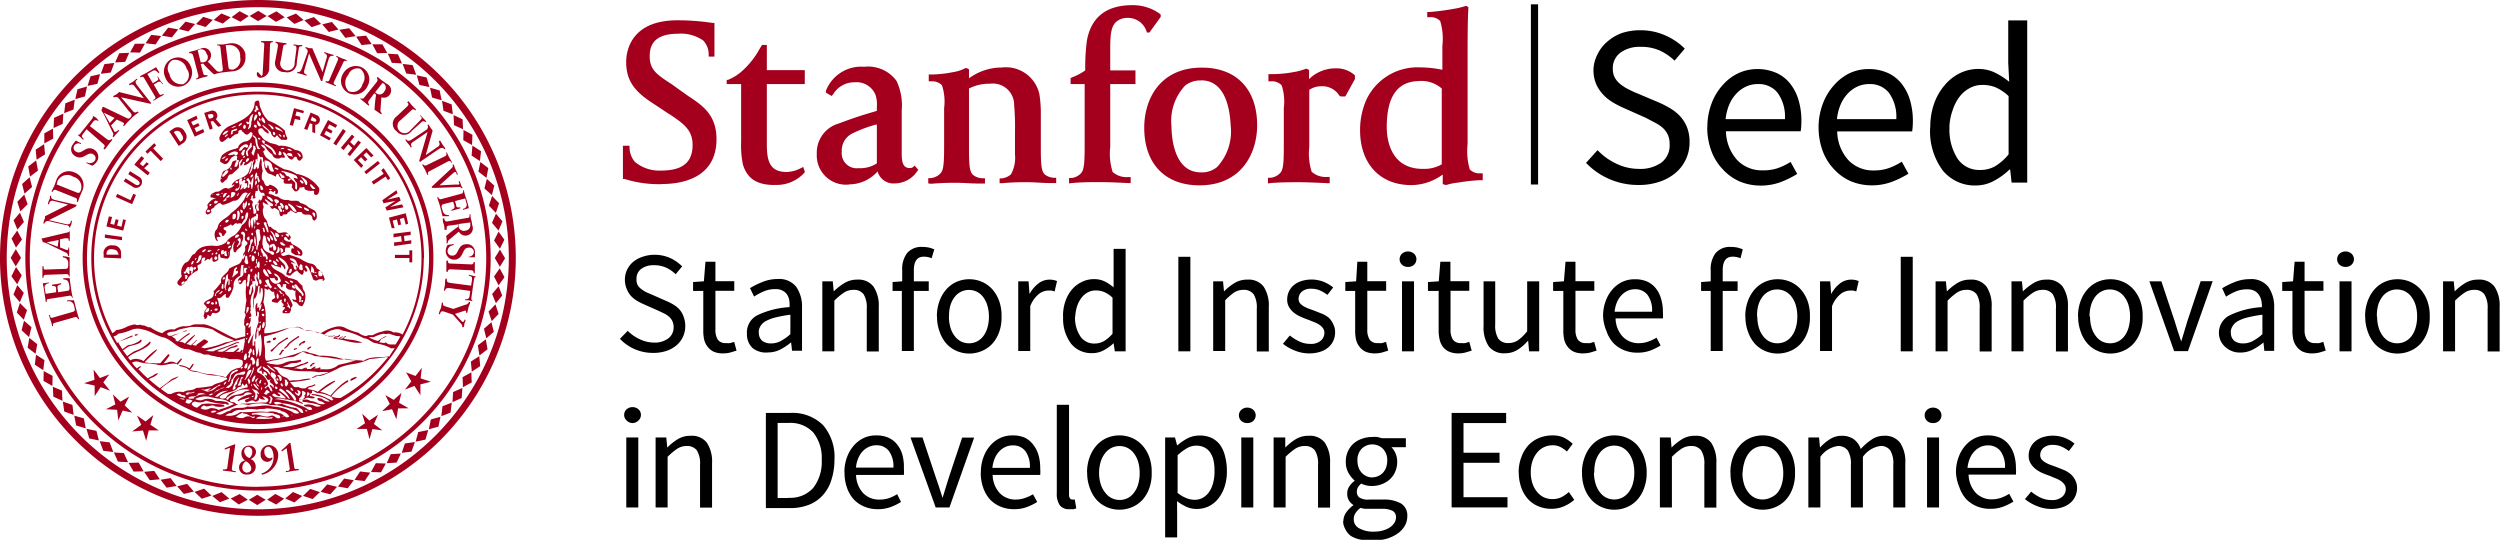 <svg xmlns="http://www.w3.org/2000/svg" viewBox="0 0 208.13 44.94"><defs><style>.cls-1{fill:#a4001d;}</style></defs><title>SU_SEED_SEAL_2C_RGB</title><path d="M127.75 15.36v-15"/><path d="M127.45.36h.6v15h-.6z"/><path d="M70.7 15.36a2.43 2.43 0 0 1-2.7-2.54 2.52 2.52 0 0 1 1.8-2.53c1.7-.63 2-.7 3.2-1.06v-.3a2.72 2.72 0 0 0-.1-1 1.7 1.7 0 0 0-1.74-1.08 2.05 2.05 0 0 0-1.8 1l-.13.14-.47-.28v-.15a3.14 3.14 0 0 1 3.18-2 2.92 2.92 0 0 1 2.7 1.18 4.75 4.75 0 0 1 .43 2.44c0 .8 0 1.7 0 2.43 0 .5 0 .93 0 1.2 0 .67.1 1.18.66 1.18a.45.45 0 0 0 .27-.07l.15-.13.3.35-.1.13a2.27 2.27 0 0 1-1.85 1 1.37 1.37 0 0 1-1.44-1 3.18 3.18 0 0 1-2.35 1.08zm2.27-5a10.86 10.86 0 0 0-2.07.78 1.58 1.58 0 0 0-.82 1.48 1.25 1.25 0 0 0 1.4 1.38 2.54 2.54 0 0 0 1.52-.4v-3.2zM55.12 15.33A9.53 9.53 0 0 1 52 14.9h-.14v-.74c0-.9 0-1.27 0-1.56v-.47h.55v.2a1.88 1.88 0 0 0 .44 1.14 3.15 3.15 0 0 0 2.18.73c1.8 0 2.63-.68 2.63-2.14 0-1.25-.77-1.77-1.84-2.5l-.2-.12-1.13-.75c-1.57-1-2.36-1.88-2.36-3.54 0-.8.32-3.46 4.27-3.46a19.15 19.15 0 0 1 2.92.22h.16v.2s0 .52 0 1.08 0 .82 0 1.22v.3H59v-.2a1.68 1.68 0 0 0-.46-1.14 3.22 3.22 0 0 0-2.1-.56c-2.1 0-2.35 1.08-2.35 1.88 0 1.1.56 1.5 1.8 2.3l1.4 1c1.22.8 2.36 1.58 2.36 3.6 0 3.4-3.18 3.73-4.54 3.73zM64.47 15.4c-1.46 0-2.26-.53-2.62-1.7a8 8 0 0 1-.15-1.9c0-1.5 0-2.72 0-4.12V7h-1.2v-.35h.1A3.87 3.87 0 0 0 61.68 6a6.8 6.8 0 0 0 1.54-1.9l.22-.36h.4v2.1H67V7h-3.16v5c0 1.48.28 2.32 1.67 2.32a2.76 2.76 0 0 0 1.16-.32l.2-.1.14.42-.08.1a3.1 3.1 0 0 1-2.45.97zM77.28 15.27v-.44h.18a1.28 1.28 0 0 0 .84-.4c.3-.3.3-1.12.3-2.72V9a4.28 4.28 0 0 0-.18-1.9 1.1 1.1 0 0 0-.85-.33h-.25V6.2h.35a10 10 0 0 0 1.7-.2 3.1 3.1 0 0 0 1-.33h.12l.18.1v.75a4.62 4.62 0 0 1 2.73-.9 2.85 2.85 0 0 1 3.13 2.22 9.8 9.8 0 0 1 .12 1.7v2.74c0 1.55.06 2 .35 2.26a1.33 1.33 0 0 0 .73.26h.2v.44h-.48c-.68 0-1.26-.07-1.87-.07a20.9 20.9 0 0 0-2.14.08h-.22v-.4h.17a1.38 1.38 0 0 0 .77-.33 2.83 2.83 0 0 0 .34-1.66c0-.1 0-.2 0-.33 0-.35 0-1.1 0-1.63a20.47 20.47 0 0 0-.07-2.15 1.77 1.77 0 0 0-2-1.78 3.65 3.65 0 0 0-1.76.4v4.95c0 1.55.06 2 .36 2.26a1.33 1.33 0 0 0 .73.26H82v.44h-.5c-.65 0-1.22-.06-1.8-.06a21.57 21.57 0 0 0-2.17.08zM89 15.27v-.45h.18a1.26 1.26 0 0 0 .82-.4c.3-.33.3-1.12.3-2.73V7h-1.17v-.5l.12-.06a4.7 4.7 0 0 0 1.1-.58 16.6 16.6 0 0 1 .14-2.5c.36-1.94 1.63-2.93 3.77-2.93a3.83 3.83 0 0 1 2.3.72l.07.06v.2l-.94 1.3h-.2l-.04-.1a1.62 1.62 0 0 0-1.6-1.12 1.4 1.4 0 0 0-.94.34c-.4.4-.48 1-.48 2.2v1.83h2.1V7h-2.1v5.22a5.07 5.07 0 0 0 .2 2.1 1.75 1.75 0 0 0 1.3.42h.2v.5h-.2c-1-.05-1.8-.08-2.36-.08s-1.5 0-2.34.08zM99.86 15.43c-2.87 0-4.6-1.8-4.6-4.8 0-2.32 1.26-5 4.8-5 2.88 0 4.6 1.8 4.6 4.8 0 2.28-1.27 5-4.8 5zM100 6.7a2 2 0 0 0-1.33.42 4.3 4.3 0 0 0-1.14 3.43c0 .63.12 3.8 2.44 3.8a2 2 0 0 0 1.34-.43 4.33 4.33 0 0 0 1.15-3.43c-.04-.65-.16-3.8-2.45-3.8zM105.56 15.27v-.47h.18a1.24 1.24 0 0 0 .84-.4c.3-.3.3-1.1.3-2.7V9a4.34 4.34 0 0 0-.18-1.9 1.1 1.1 0 0 0-.85-.33h-.25v-.6h.4a9.78 9.78 0 0 0 1.7-.17 4.6 4.6 0 0 0 1-.27h.1l.18.1v.76a3.12 3.12 0 0 1 2.18-.9 2.28 2.28 0 0 1 1.58.53l.06.06v.3l-.8 1.45h-.38l-.1-.05a1.68 1.68 0 0 0-1.52-.8 1.78 1.78 0 0 0-1 .3v4.75a5 5 0 0 0 .2 2.07 1.76 1.76 0 0 0 1.3.43h.2v.52h-.2c-1-.05-1.82-.08-2.38-.08s-1.5 0-2.33.07zM120.36 15.4l-.25-.07v-.8a4.47 4.47 0 0 1-2.62.88c-2.6 0-4.26-1.78-4.26-4.56a6.2 6.2 0 0 1 .52-2.54 4.7 4.7 0 0 1 4.5-2.7 9.25 9.25 0 0 1 1.83.2v-2a5.12 5.12 0 0 0-.18-2.06 1.1 1.1 0 0 0-.84-.32h-.24V1h.18a19.6 19.6 0 0 0 2-.26 6 6 0 0 0 1-.24h.1l.15.1v.05c-.06.78-.07 2.44-.07 3.68V12a5.4 5.4 0 0 0 .18 2.1 1.1 1.1 0 0 0 .83.33h.25V15h-.2a14.3 14.3 0 0 0-1.83.2 4.7 4.7 0 0 0-1 .2zm-2.17-8.65c-1.84 0-2.74 1.26-2.74 3.84 0 1 .3 3.47 3 3.47h.1a2.9 2.9 0 0 0 1.48-.38V7.37a2.6 2.6 0 0 0-1.85-.63z" class="cls-1"/><path d="M133 12.5a5.2 5.2 0 0 0 1.57 1.13 4.32 4.32 0 0 0 1.87.43 3 3 0 0 0 1.92-.56A1.8 1.8 0 0 0 139 12a1.84 1.84 0 0 0-.16-.8 1.77 1.77 0 0 0-.44-.58 3.2 3.2 0 0 0-.66-.43L137 9.8 135.2 9a8.5 8.5 0 0 1-.9-.46 3.7 3.7 0 0 1-.82-.65 3.1 3.1 0 0 1-.6-.9 3 3 0 0 1-.22-1.22 3 3 0 0 1 .34-1.26 3.22 3.22 0 0 1 .82-1.05 3.8 3.8 0 0 1 1.18-.7 4.76 4.76 0 0 1 1.57-.24 5 5 0 0 1 2.07.43 5.2 5.2 0 0 1 1.62 1.1l-.85 1a4.45 4.45 0 0 0-1.25-.85 3.77 3.77 0 0 0-1.57-.3 2.7 2.7 0 0 0-1.68.48 1.6 1.6 0 0 0-.64 1.34 1.5 1.5 0 0 0 .18.77 1.9 1.9 0 0 0 .48.54 3.86 3.86 0 0 0 .67.42q.35.18.73.33l1.77.75a7.54 7.54 0 0 1 1 .52 3.62 3.62 0 0 1 .82.68 3 3 0 0 1 .54.9 3.35 3.35 0 0 1 .2 1.22 3.3 3.3 0 0 1-1.14 2.52 4 4 0 0 1-1.33.75 5.3 5.3 0 0 1-1.78.28 6 6 0 0 1-4.37-1.84zM142.14 10.62a5.6 5.6 0 0 1 .35-2 4.77 4.77 0 0 1 .92-1.53 4.05 4.05 0 0 1 1.32-1 3.72 3.72 0 0 1 1.54-.34 3.88 3.88 0 0 1 1.57.3 3.06 3.06 0 0 1 1.16.87 4 4 0 0 1 .72 1.37 6 6 0 0 1 .25 1.8 5.32 5.32 0 0 1-.06.84h-6.22a3.67 3.67 0 0 0 .92 2.38 2.83 2.83 0 0 0 2.16.87A3.63 3.63 0 0 0 148 14a5.4 5.4 0 0 0 1.07-.52l.55 1a7.8 7.8 0 0 1-1.35.67 4.7 4.7 0 0 1-1.7.3 4.52 4.52 0 0 1-1.73-.34 4.12 4.12 0 0 1-1.4-1 4.4 4.4 0 0 1-.95-1.5 5.66 5.66 0 0 1-.36-1.98zm6.46-.7a3.42 3.42 0 0 0-.6-2.18 2 2 0 0 0-1.68-.74 2.28 2.28 0 0 0-.94.2 2.6 2.6 0 0 0-.8.57 3.06 3.06 0 0 0-.6.9 4.22 4.22 0 0 0-.32 1.25h4.94zM151.4 10.62a5.6 5.6 0 0 1 .36-2 4.77 4.77 0 0 1 .93-1.53 4.05 4.05 0 0 1 1.3-1 3.72 3.72 0 0 1 1.55-.34 3.88 3.88 0 0 1 1.57.3 3.06 3.06 0 0 1 1.16.87A4 4 0 0 1 159 8.3a6 6 0 0 1 .25 1.8 5.32 5.32 0 0 1-.06.84h-6.24a3.67 3.67 0 0 0 .92 2.38 2.83 2.83 0 0 0 2.16.87 3.63 3.63 0 0 0 1.23-.2 5.4 5.4 0 0 0 1.07-.53l.55 1a7.8 7.8 0 0 1-1.36.67 4.7 4.7 0 0 1-1.7.3 4.52 4.52 0 0 1-1.73-.34 4.12 4.12 0 0 1-1.4-1 4.4 4.4 0 0 1-.94-1.5 5.66 5.66 0 0 1-.35-1.98zm6.47-.7a3.42 3.42 0 0 0-.6-2.18A2 2 0 0 0 155.6 7a2.28 2.28 0 0 0-.95.2 2.6 2.6 0 0 0-.8.57 3.06 3.06 0 0 0-.6.9 4.22 4.22 0 0 0-.32 1.25h4.94zM160.7 10.62a5.82 5.82 0 0 1 .32-2 4.8 4.8 0 0 1 .88-1.53 3.9 3.9 0 0 1 1.27-1 3.5 3.5 0 0 1 1.52-.35 3.15 3.15 0 0 1 1.38.3 6.23 6.23 0 0 1 1.2.77l-.08-1.57V1.7h1.58V15.2h-1.3l-.12-1.08h-.06a5.8 5.8 0 0 1-1.26.92 3.14 3.14 0 0 1-1.53.4 3.42 3.42 0 0 1-2.77-1.26 5.47 5.47 0 0 1-1.04-3.58zm1.6 0a4.42 4.42 0 0 0 .68 2.6 2.17 2.17 0 0 0 1.88.93 2.48 2.48 0 0 0 1.22-.3 4.36 4.36 0 0 0 1.14-1V8a3.93 3.93 0 0 0-1.13-.75 3 3 0 0 0-1.1-.18 2.18 2.18 0 0 0-1 .26 2.6 2.6 0 0 0-.85.72 3.6 3.6 0 0 0-.57 1.1 4.67 4.67 0 0 0-.28 1.45zM52.26 27.54a3.3 3.3 0 0 0 1 .7 2.73 2.73 0 0 0 1.18.28 1.86 1.86 0 0 0 1.2-.35 1.14 1.14 0 0 0 .44-.93 1.17 1.17 0 0 0-.1-.5 1.12 1.12 0 0 0-.28-.37 2 2 0 0 0-.4-.27l-.53-.25-1.13-.5a5.32 5.32 0 0 1-.56-.28 2.3 2.3 0 0 1-.52-.4 1.93 1.93 0 0 1-.37-.58 2 2 0 0 1 0-1.6 2 2 0 0 1 .5-.67 2.4 2.4 0 0 1 .8-.44 3 3 0 0 1 1-.17 3.16 3.16 0 0 1 1.3.27 3.3 3.3 0 0 1 1 .7l-.54.65a2.8 2.8 0 0 0-.8-.55 2.37 2.37 0 0 0-1-.2 1.7 1.7 0 0 0-1.06.3 1 1 0 0 0-.4.86 1 1 0 0 0 .1.5 1.2 1.2 0 0 0 .32.34 2.44 2.44 0 0 0 .42.26l.47.2 1.13.5a4.82 4.82 0 0 1 .64.32 2.26 2.26 0 0 1 .52.43 1.87 1.87 0 0 1 .33.6 2.13 2.13 0 0 1 .13.75 2.08 2.08 0 0 1-.72 1.6 2.54 2.54 0 0 1-.84.47 3.34 3.34 0 0 1-1.12.17 3.78 3.78 0 0 1-2.76-1.17zM58.56 24.22h-.86v-.74l.9-.06.13-1.63h.83v1.62h1.57v.8h-1.57v3.24a1.5 1.5 0 0 0 .2.83.78.78 0 0 0 .7.28 1.3 1.3 0 0 0 .34 0l.32-.1.2.73-.53.16a2.45 2.45 0 0 1-.57.07 1.9 1.9 0 0 1-.8-.14 1.36 1.36 0 0 1-.5-.4 1.54 1.54 0 0 1-.3-.62 3.45 3.45 0 0 1-.07-.8v-3.26zM62.18 27.74a1.62 1.62 0 0 1 .82-1.47 7.1 7.1 0 0 1 2.73-.7 2.75 2.75 0 0 0-.02-.57 1.3 1.3 0 0 0-.18-.47 1 1 0 0 0-.37-.33 1.2 1.2 0 0 0-.6-.13 2.35 2.35 0 0 0-1 .2 4.75 4.75 0 0 0-.78.42l-.34-.7a6.34 6.34 0 0 1 1-.5 3.32 3.32 0 0 1 1.3-.26 1.8 1.8 0 0 1 1.55.65 2.9 2.9 0 0 1 .48 1.74v3.58h-.83l-.08-.7a4.88 4.88 0 0 1-.9.6 2.24 2.24 0 0 1-1 .24 1.78 1.78 0 0 1-1.3-.36 1.55 1.55 0 0 1-.47-1.26zm1-.07a.83.83 0 0 0 .3.72 1.2 1.2 0 0 0 .72.2 1.7 1.7 0 0 0 .8-.2 3.87 3.87 0 0 0 .8-.57V26.2a10.23 10.23 0 0 0-1.24.23 3.22 3.22 0 0 0-.8.3 1.16 1.16 0 0 0-.45.42 1 1 0 0 0-.15.52zM68.5 23.42h.83l.08.84a4.78 4.78 0 0 1 .9-.7 2 2 0 0 1 1.06-.28 1.57 1.57 0 0 1 1.35.58 2.85 2.85 0 0 1 .44 1.7v3.7h-1V25.7a2.1 2.1 0 0 0-.26-1.2 1 1 0 0 0-.84-.37 1.44 1.44 0 0 0-.8.23 5.23 5.23 0 0 0-.8.67v4.22h-1v-5.83zM77.56 21.5a1.62 1.62 0 0 0-.66-.13q-.82 0-.82 1.13v.92h1.24v.8h-1.24v5h-1v-5h-.77v-.74l.8-.06v-.92a2.2 2.2 0 0 1 .4-1.42 1.55 1.55 0 0 1 1.3-.52 2.42 2.42 0 0 1 .52.05 2.72 2.72 0 0 1 .45.15zM78 26.35a3.56 3.56 0 0 1 .22-1.3 3 3 0 0 1 .6-1 2.5 2.5 0 0 1 .85-.6 2.68 2.68 0 0 1 2.05 0 2.5 2.5 0 0 1 .86.6 3 3 0 0 1 .6 1 3.58 3.58 0 0 1 .2 1.3 3.54 3.54 0 0 1-.2 1.3 2.9 2.9 0 0 1-.6 1 2.53 2.53 0 0 1-.86.58 2.68 2.68 0 0 1-2.05 0 2.53 2.53 0 0 1-.86-.6 2.9 2.9 0 0 1-.58-1 3.52 3.52 0 0 1-.22-1.28zm1 0a3.22 3.22 0 0 0 .12.9 2.13 2.13 0 0 0 .34.7 1.56 1.56 0 0 0 .53.47 1.52 1.52 0 0 0 1.36 0 1.56 1.56 0 0 0 .5-.42 2.13 2.13 0 0 0 .35-.7 3.22 3.22 0 0 0 .13-.9 3.3 3.3 0 0 0-.12-.93 2.2 2.2 0 0 0-.33-.7 1.54 1.54 0 0 0-.53-.47 1.52 1.52 0 0 0-1.37 0 1.54 1.54 0 0 0-.53.46 2.2 2.2 0 0 0-.34.7 3.3 3.3 0 0 0-.1.9zM84.8 23.42h.83l.08 1.06a2.7 2.7 0 0 1 .74-.88 1.5 1.5 0 0 1 .93-.32 1.55 1.55 0 0 1 .62.12l-.2.86-.26-.07h-.3a1.3 1.3 0 0 0-.77.3 2.4 2.4 0 0 0-.7 1v3.73h-1v-5.8zM88.5 26.35a3.66 3.66 0 0 1 .2-1.28 3 3 0 0 1 .57-1 2.46 2.46 0 0 1 .8-.6 2.2 2.2 0 0 1 1-.23 2 2 0 0 1 .88.18 3.93 3.93 0 0 1 .76.5v-3.2h1v8.53h-.9l-.1-.68a3.7 3.7 0 0 1-.8.58 2 2 0 0 1-1 .25 2.16 2.16 0 0 1-1.75-.8 3.46 3.46 0 0 1-.65-2.25zm1 0a2.8 2.8 0 0 0 .44 1.65 1.37 1.37 0 0 0 1.2.6 1.57 1.57 0 0 0 .76-.2 2.75 2.75 0 0 0 .72-.62v-3a2.47 2.47 0 0 0-.7-.47 1.85 1.85 0 0 0-.7-.13 1.37 1.37 0 0 0-.66.16 1.64 1.64 0 0 0-.53.46 2.27 2.27 0 0 0-.36.7 3 3 0 0 0-.15.84zM98.1 21.38h1v7.87h-1v-7.87zM101 23.42h.82l.08.84a4.78 4.78 0 0 1 .88-.7 2 2 0 0 1 1.07-.28 1.57 1.57 0 0 1 1.35.58 2.85 2.85 0 0 1 .43 1.7v3.7h-1V25.7a2.1 2.1 0 0 0-.26-1.2 1 1 0 0 0-.84-.37 1.44 1.44 0 0 0-.8.23 5.23 5.23 0 0 0-.73.64v4.22h-1v-5.8zM107.38 27.93a3.92 3.92 0 0 0 .8.5 2.13 2.13 0 0 0 .92.2 1.24 1.24 0 0 0 .86-.27.85.85 0 0 0 .3-.65.66.66 0 0 0-.13-.4 1.2 1.2 0 0 0-.3-.28 2.26 2.26 0 0 0-.44-.22l-.5-.2q-.3-.1-.6-.24a2.48 2.48 0 0 1-.57-.34 1.68 1.68 0 0 1-.4-.46 1.22 1.22 0 0 1-.16-.64 1.58 1.58 0 0 1 .14-.65 1.5 1.5 0 0 1 .4-.53 1.87 1.87 0 0 1 .64-.35 2.8 2.8 0 0 1 1.85.06 3.17 3.17 0 0 1 .8.47l-.48.62a3.13 3.13 0 0 0-.62-.37 1.72 1.72 0 0 0-.7-.14 1.12 1.12 0 0 0-.82.25.8.8 0 0 0-.26.58.6.6 0 0 0 .1.35 1 1 0 0 0 .3.26 2.34 2.34 0 0 0 .4.2l.5.18.63.25a2.4 2.4 0 0 1 .57.33 1.63 1.63 0 0 1 .38.54 1.4 1.4 0 0 1 .16.7 1.65 1.65 0 0 1-.14.67 1.6 1.6 0 0 1-.4.55 1.94 1.94 0 0 1-.68.38 2.83 2.83 0 0 1-.92.14 3.14 3.14 0 0 1-1.2-.23 3.7 3.7 0 0 1-1-.57zM112.84 24.22H112v-.74l.9-.06.1-1.63h.83v1.62h1.57v.8h-1.57v3.24a1.5 1.5 0 0 0 .2.83.78.78 0 0 0 .7.28 1.3 1.3 0 0 0 .34 0l.32-.1.18.73-.52.16a2.45 2.45 0 0 1-.56.07 1.9 1.9 0 0 1-.8-.14 1.36 1.36 0 0 1-.5-.4 1.54 1.54 0 0 1-.3-.62 3.45 3.45 0 0 1-.07-.8v-3.26zM117.22 22.22a.7.7 0 0 1-.5-.18.63.63 0 0 1 0-.92.76.76 0 0 1 1 0 .63.63 0 0 1 0 .92.7.7 0 0 1-.5.18zm-.5 1.2h1v5.83h-1v-5.83zM119.74 24.22h-.86v-.74l.9-.06.13-1.63h.84v1.62h1.57v.8h-1.56v3.24a1.5 1.5 0 0 0 .2.83.78.78 0 0 0 .7.28 1.3 1.3 0 0 0 .34 0l.32-.1.2.73-.53.16a2.45 2.45 0 0 1-.56.07 1.9 1.9 0 0 1-.78-.14 1.36 1.36 0 0 1-.52-.4 1.54 1.54 0 0 1-.28-.62 3.45 3.45 0 0 1-.08-.8v-3.26zM123.48 23.42h1V27a2.1 2.1 0 0 0 .26 1.2 1 1 0 0 0 .83.36 1.4 1.4 0 0 0 .8-.23 3.76 3.76 0 0 0 .77-.75v-4.16h1v5.83h-.84l-.08-.9a3.9 3.9 0 0 1-.86.76 1.93 1.93 0 0 1-1.06.3 1.58 1.58 0 0 1-1.36-.58 2.84 2.84 0 0 1-.43-1.7v-3.7zM130.17 24.22h-.87v-.74l.9-.06.13-1.63h.83v1.62h1.57v.8h-1.57v3.24a1.5 1.5 0 0 0 .2.83.78.78 0 0 0 .7.28 1.3 1.3 0 0 0 .34 0l.32-.1.2.73-.53.16a2.45 2.45 0 0 1-.57.07 1.9 1.9 0 0 1-.8-.14 1.36 1.36 0 0 1-.5-.4 1.54 1.54 0 0 1-.3-.62 3.45 3.45 0 0 1-.07-.8v-3.26zM133.46 26.35a3.52 3.52 0 0 1 .22-1.3 3 3 0 0 1 .6-1 2.54 2.54 0 0 1 .82-.6 2.35 2.35 0 0 1 1-.2 2.44 2.44 0 0 1 1 .18 1.93 1.93 0 0 1 .73.55 2.52 2.52 0 0 1 .45.86 3.8 3.8 0 0 1 .16 1.13 3.32 3.32 0 0 1 0 .54h-3.94a2.3 2.3 0 0 0 .58 1.5 1.8 1.8 0 0 0 1.36.56 2.3 2.3 0 0 0 .77-.13 3.42 3.42 0 0 0 .7-.33l.34.65a4.94 4.94 0 0 1-.85.42 3 3 0 0 1-1.08.18 2.86 2.86 0 0 1-1.1-.2 2.6 2.6 0 0 1-.9-.6 2.78 2.78 0 0 1-.58-1 3.58 3.58 0 0 1-.28-1.2zm4.08-.44a2.16 2.16 0 0 0-.38-1.36 1.28 1.28 0 0 0-1.06-.47 1.44 1.44 0 0 0-.6.13 1.65 1.65 0 0 0-.5.36 1.9 1.9 0 0 0-.38.58 2.68 2.68 0 0 0-.2.8h3.12zM144.9 21.5a1.62 1.62 0 0 0-.66-.13q-.82 0-.82 1.13v.92h1.24v.8h-1.24v5h-1v-5h-.8v-.74l.8-.06v-.92a2.2 2.2 0 0 1 .4-1.42 1.55 1.55 0 0 1 1.3-.52 2.42 2.42 0 0 1 .52.05 2.72 2.72 0 0 1 .45.15zM145.3 26.35a3.56 3.56 0 0 1 .22-1.3 3 3 0 0 1 .6-1 2.5 2.5 0 0 1 .85-.6 2.68 2.68 0 0 1 2.05 0 2.5 2.5 0 0 1 .86.6 3 3 0 0 1 .6 1 3.58 3.58 0 0 1 .2 1.3 3.54 3.54 0 0 1-.2 1.3 2.9 2.9 0 0 1-.6 1 2.53 2.53 0 0 1-.86.58 2.68 2.68 0 0 1-2.05 0 2.53 2.53 0 0 1-.86-.6 2.9 2.9 0 0 1-.58-1 3.52 3.52 0 0 1-.22-1.28zm1 0a3.22 3.22 0 0 0 .12.9 2.13 2.13 0 0 0 .34.7 1.56 1.56 0 0 0 .53.47 1.52 1.52 0 0 0 1.36 0 1.56 1.56 0 0 0 .53-.46 2.13 2.13 0 0 0 .33-.7 3.22 3.22 0 0 0 .12-.9 3.3 3.3 0 0 0-.12-.93 2.2 2.2 0 0 0-.34-.7 1.54 1.54 0 0 0-.54-.47 1.52 1.52 0 0 0-1.37 0 1.54 1.54 0 0 0-.54.46 2.2 2.2 0 0 0-.34.7 3.3 3.3 0 0 0-.1.93zM151.55 23.42h.82l.08 1.06a2.7 2.7 0 0 1 .73-.88 1.5 1.5 0 0 1 .93-.32 1.55 1.55 0 0 1 .63.12l-.2.86-.25-.07h-.3a1.3 1.3 0 0 0-.77.3 2.4 2.4 0 0 0-.7 1v3.73h-1v-5.8zM158.24 21.38h1v7.87h-1v-7.87zM161.18 23.42h.82l.08.84a4.78 4.78 0 0 1 .88-.7 2 2 0 0 1 1.07-.28 1.57 1.57 0 0 1 1.35.58 2.85 2.85 0 0 1 .43 1.7v3.7h-1V25.7a2.1 2.1 0 0 0-.25-1.2 1 1 0 0 0-.84-.37 1.44 1.44 0 0 0-.8.23 5.23 5.23 0 0 0-.78.67v4.22h-1v-5.83zM167.5 23.42h.83l.08.84a4.78 4.78 0 0 1 .9-.7 2 2 0 0 1 1.06-.28 1.57 1.57 0 0 1 1.35.58 2.85 2.85 0 0 1 .44 1.7v3.7h-1V25.7a2.1 2.1 0 0 0-.26-1.2 1 1 0 0 0-.84-.37 1.44 1.44 0 0 0-.8.23 5.23 5.23 0 0 0-.8.67v4.22h-1v-5.83zM173 26.35a3.56 3.56 0 0 1 .22-1.3 3 3 0 0 1 .6-1 2.5 2.5 0 0 1 .85-.6 2.68 2.68 0 0 1 2.05 0 2.5 2.5 0 0 1 .86.6 3 3 0 0 1 .6 1 3.58 3.58 0 0 1 .2 1.3 3.54 3.54 0 0 1-.2 1.3 2.9 2.9 0 0 1-.6 1 2.53 2.53 0 0 1-.86.58 2.68 2.68 0 0 1-2.05 0 2.53 2.53 0 0 1-.86-.6 2.9 2.9 0 0 1-.58-1 3.52 3.52 0 0 1-.22-1.28zm1 0a3.22 3.22 0 0 0 .12.9 2.13 2.13 0 0 0 .34.7 1.56 1.56 0 0 0 .53.47 1.52 1.52 0 0 0 1.36 0 1.56 1.56 0 0 0 .53-.46 2.13 2.13 0 0 0 .33-.7 3.22 3.22 0 0 0 .12-.9 3.3 3.3 0 0 0-.12-.93 2.2 2.2 0 0 0-.34-.7 1.54 1.54 0 0 0-.54-.47 1.52 1.52 0 0 0-1.37 0 1.54 1.54 0 0 0-.54.46 2.2 2.2 0 0 0-.34.7 3.3 3.3 0 0 0-.12.93zM178.94 23.42h1l1.1 3.3.27.87.28.84.26-.85.26-.87 1.1-3.3h1l-2.06 5.82H181zM184.73 27.74a1.62 1.62 0 0 1 .86-1.47 7.1 7.1 0 0 1 2.72-.7 2.75 2.75 0 0 0-.05-.55 1.3 1.3 0 0 0-.2-.47 1 1 0 0 0-.36-.33 1.2 1.2 0 0 0-.58-.13 2.35 2.35 0 0 0-1 .18 4.75 4.75 0 0 0-.8.43L185 24a6.34 6.34 0 0 1 1-.5 3.32 3.32 0 0 1 1.3-.26 1.8 1.8 0 0 1 1.55.65 2.9 2.9 0 0 1 .48 1.74v3.58h-.82l-.07-.7a4.88 4.88 0 0 1-.9.6 2.24 2.24 0 0 1-1 .24 1.78 1.78 0 0 1-1.24-.43 1.55 1.55 0 0 1-.57-1.2zm1-.07a.83.83 0 0 0 .3.72 1.2 1.2 0 0 0 .72.2 1.7 1.7 0 0 0 .8-.2 3.87 3.87 0 0 0 .8-.57V26.2a10.23 10.23 0 0 0-1.24.23 3.22 3.22 0 0 0-.8.3 1.16 1.16 0 0 0-.44.42 1 1 0 0 0-.16.52zM190.9 24.22h-.9v-.74l.9-.06.13-1.63h.83v1.62h1.57v.8h-1.57v3.24a1.5 1.5 0 0 0 .2.83.78.78 0 0 0 .7.28 1.3 1.3 0 0 0 .34 0l.32-.1.2.73-.53.16a2.45 2.45 0 0 1-.57.07 1.9 1.9 0 0 1-.8-.14 1.36 1.36 0 0 1-.5-.4 1.54 1.54 0 0 1-.3-.62 3.45 3.45 0 0 1-.07-.8v-3.26zM195.27 22.22a.7.7 0 0 1-.5-.18.63.63 0 0 1 0-.92.76.76 0 0 1 1 0 .63.63 0 0 1 0 .92.7.7 0 0 1-.5.18zm-.5 1.2h1v5.83h-1v-5.83zM196.9 26.35a3.56 3.56 0 0 1 .22-1.3 3 3 0 0 1 .6-1 2.5 2.5 0 0 1 .85-.6 2.68 2.68 0 0 1 2.05 0 2.5 2.5 0 0 1 .86.6 3 3 0 0 1 .6 1 3.58 3.58 0 0 1 .2 1.3 3.54 3.54 0 0 1-.2 1.3 2.9 2.9 0 0 1-.6 1 2.53 2.53 0 0 1-.86.58 2.68 2.68 0 0 1-2.05 0 2.53 2.53 0 0 1-.86-.6 2.9 2.9 0 0 1-.58-1 3.52 3.52 0 0 1-.22-1.28zm1 0a3.22 3.22 0 0 0 .12.9 2.13 2.13 0 0 0 .34.7 1.56 1.56 0 0 0 .53.47 1.52 1.52 0 0 0 1.36 0 1.56 1.56 0 0 0 .53-.46 2.13 2.13 0 0 0 .33-.7 3.22 3.22 0 0 0 .12-.9 3.3 3.3 0 0 0-.12-.93 2.2 2.2 0 0 0-.34-.7 1.54 1.54 0 0 0-.54-.47 1.52 1.52 0 0 0-1.37 0 1.54 1.54 0 0 0-.54.46 2.2 2.2 0 0 0-.34.7 3.3 3.3 0 0 0-.1.93zM203.46 23.42h.82l.08.84a4.78 4.78 0 0 1 .88-.7 2 2 0 0 1 1.07-.28 1.57 1.57 0 0 1 1.36.58 2.85 2.85 0 0 1 .43 1.7v3.7h-1V25.7a2.1 2.1 0 0 0-.27-1.2 1 1 0 0 0-.84-.37 1.44 1.44 0 0 0-.8.23 5.23 5.23 0 0 0-.8.67v4.22h-1v-5.83zM52.64 35.22a.7.7 0 0 1-.48-.22.63.63 0 0 1 0-.92.76.76 0 0 1 1 0 .63.63 0 0 1 0 .92.7.7 0 0 1-.52.22zm-.5 1.2h1v5.83h-1v-5.83zM54.65 36.42h.82l.08.84a4.78 4.78 0 0 1 .88-.7 2 2 0 0 1 1.07-.28 1.57 1.57 0 0 1 1.35.58 2.85 2.85 0 0 1 .43 1.7v3.7h-1V38.7a2.1 2.1 0 0 0-.26-1.2 1 1 0 0 0-.84-.37 1.44 1.44 0 0 0-.8.23 5.23 5.23 0 0 0-.8.67v4.22h-1v-5.83zM63.74 34.38h2a3.63 3.63 0 0 1 2.77 1 4.06 4.06 0 0 1 .96 2.9A5.43 5.43 0 0 1 69.2 40a3.36 3.36 0 0 1-.72 1.25 3.07 3.07 0 0 1-1.15.78 4.26 4.26 0 0 1-1.57.27h-2v-7.92zm1.9 7.06a2.54 2.54 0 0 0 2.07-.83 3.54 3.54 0 0 0 .7-2.32 3.4 3.4 0 0 0-.7-2.28 2.6 2.6 0 0 0-2.07-.8h-.9v6.25h.9zM70.3 39.35a3.52 3.52 0 0 1 .22-1.3 3 3 0 0 1 .6-1 2.54 2.54 0 0 1 .82-.6 2.35 2.35 0 0 1 1-.2 2.44 2.44 0 0 1 1 .18 1.93 1.93 0 0 1 .73.55 2.52 2.52 0 0 1 .45.86 3.8 3.8 0 0 1 .13 1.16 3.32 3.32 0 0 1 0 .54h-3.98a2.3 2.3 0 0 0 .58 1.5 1.8 1.8 0 0 0 1.36.55 2.3 2.3 0 0 0 .8-.12 3.42 3.42 0 0 0 .68-.33l.32.65a4.94 4.94 0 0 1-.85.42 3 3 0 0 1-1.07.18 2.86 2.86 0 0 1-1.1-.2 2.6 2.6 0 0 1-.9-.6 2.78 2.78 0 0 1-.58-1 3.58 3.58 0 0 1-.2-1.25zm4.08-.44a2.16 2.16 0 0 0-.38-1.37 1.28 1.28 0 0 0-1.06-.47 1.44 1.44 0 0 0-.6.13 1.65 1.65 0 0 0-.5.35 1.9 1.9 0 0 0-.38.58 2.68 2.68 0 0 0-.2.8h3.12zM75.8 36.42h1l1.1 3.3.3.88.27.85.26-.85.27-.87 1.1-3.3h1l-2.06 5.82H77.9zM81.66 39.35a3.52 3.52 0 0 1 .22-1.3 3 3 0 0 1 .6-1 2.54 2.54 0 0 1 .82-.6 2.35 2.35 0 0 1 1-.2 2.44 2.44 0 0 1 1 .18 1.93 1.93 0 0 1 .7.57 2.52 2.52 0 0 1 .45.86A3.8 3.8 0 0 1 86.6 39a3.32 3.32 0 0 1 0 .54h-3.96a2.3 2.3 0 0 0 .58 1.5 1.8 1.8 0 0 0 1.36.55 2.3 2.3 0 0 0 .77-.14 3.42 3.42 0 0 0 .65-.3l.35.64a4.94 4.94 0 0 1-.85.42 3 3 0 0 1-1.07.18 2.86 2.86 0 0 1-1.1-.2 2.6 2.6 0 0 1-.9-.6 2.78 2.78 0 0 1-.58-1 3.58 3.58 0 0 1-.2-1.25zm4.08-.44a2.16 2.16 0 0 0-.38-1.36 1.28 1.28 0 0 0-1.06-.47 1.44 1.44 0 0 0-.6.13 1.65 1.65 0 0 0-.5.36 1.9 1.9 0 0 0-.38.58 2.68 2.68 0 0 0-.2.8h3.12zM88 33.7h1v7.45a.52.52 0 0 0 .08.34.25.25 0 0 0 .2.1H89.48l.12.73a.84.84 0 0 1-.23.07h-.35a.92.92 0 0 1-.8-.34 1.68 1.68 0 0 1-.24-1V33.7zM90.5 39.35a3.56 3.56 0 0 1 .22-1.3 3 3 0 0 1 .6-1 2.5 2.5 0 0 1 .85-.6 2.68 2.68 0 0 1 2.05 0 2.5 2.5 0 0 1 .86.6 3 3 0 0 1 .6 1 3.58 3.58 0 0 1 .2 1.3 3.54 3.54 0 0 1-.2 1.3 2.9 2.9 0 0 1-.6 1 2.53 2.53 0 0 1-.86.58 2.68 2.68 0 0 1-2.05 0 2.53 2.53 0 0 1-.86-.6 2.9 2.9 0 0 1-.58-1 3.52 3.52 0 0 1-.22-1.28zm1 0a3.22 3.22 0 0 0 .12.9A2.13 2.13 0 0 0 92 41a1.56 1.56 0 0 0 .53.46 1.52 1.52 0 0 0 1.37 0 1.56 1.56 0 0 0 .52-.46 2.13 2.13 0 0 0 .34-.7 3.22 3.22 0 0 0 .12-.9 3.3 3.3 0 0 0-.12-.93 2.2 2.2 0 0 0-.34-.7 1.54 1.54 0 0 0-.53-.47 1.52 1.52 0 0 0-1.38 0 1.54 1.54 0 0 0-.53.46 2.2 2.2 0 0 0-.35.7 3.3 3.3 0 0 0-.13.9zM98 42.74v2h-1v-8.32h.82l.18.67a4.44 4.44 0 0 1 .87-.6 2.16 2.16 0 0 1 1-.23 2.26 2.26 0 0 1 1 .2 1.94 1.94 0 0 1 .72.6 2.8 2.8 0 0 1 .4.93 4.62 4.62 0 0 1 .15 1.23 4 4 0 0 1-.2 1.33 3.08 3.08 0 0 1-.55 1 2.34 2.34 0 0 1-.8.62 2.28 2.28 0 0 1-1 .2 2 2 0 0 1-.8-.17 4.08 4.08 0 0 1-.8-.48zM98 41a2.63 2.63 0 0 0 .77.47 1.93 1.93 0 0 0 .66.14 1.4 1.4 0 0 0 .67-.15 1.6 1.6 0 0 0 .53-.46 2.25 2.25 0 0 0 .35-.74 3.47 3.47 0 0 0 .13-1 4.25 4.25 0 0 0-.07-.88 2 2 0 0 0-.27-.68 1.3 1.3 0 0 0-.48-.44 1.5 1.5 0 0 0-.7-.16 1.57 1.57 0 0 0-.75.2 4.4 4.4 0 0 0-.8.6V41zM103.84 35.22a.7.7 0 0 1-.5-.18.63.63 0 0 1 0-.92.76.76 0 0 1 1 0 .63.63 0 0 1 0 .92.7.7 0 0 1-.5.18zm-.5 1.2h1v5.83h-1v-5.83zM106.14 36.42h.86v.84a4.78 4.78 0 0 1 .88-.7 2 2 0 0 1 1.07-.28 1.57 1.57 0 0 1 1.35.58 2.85 2.85 0 0 1 .43 1.7v3.7h-1V38.7a2.1 2.1 0 0 0-.26-1.2 1 1 0 0 0-.84-.37 1.44 1.44 0 0 0-.8.23 5.23 5.23 0 0 0-.8.67v4.22h-1v-5.83zM111.84 43.37a1.24 1.24 0 0 1 .23-.7 2.4 2.4 0 0 1 .62-.62 1.14 1.14 0 0 1-.38-.37 1.05 1.05 0 0 1-.15-.58 1.06 1.06 0 0 1 .2-.65 1.85 1.85 0 0 1 .43-.43 2.4 2.4 0 0 1-.52-.64 1.8 1.8 0 0 1-.23-.93 2.07 2.07 0 0 1 .17-.86 2 2 0 0 1 .47-.66 2.08 2.08 0 0 1 .7-.4 2.48 2.48 0 0 1 .84-.15 2.3 2.3 0 0 1 .45 0l.37.1h2v.75h-1.2a1.72 1.72 0 0 1 .48 1.2 2.06 2.06 0 0 1-.17.85 1.85 1.85 0 0 1-.46.64 2.07 2.07 0 0 1-.68.4 2.38 2.38 0 0 1-.83.14 1.94 1.94 0 0 1-.43-.05 2.2 2.2 0 0 1-.43-.15 1.4 1.4 0 0 0-.26.3.7.7 0 0 0-.1.4.57.57 0 0 0 .2.45 1.33 1.33 0 0 0 .83.18h1.14a2.85 2.85 0 0 1 1.53.34 1.17 1.17 0 0 1 .5 1.06 1.57 1.57 0 0 1-.2.77 2 2 0 0 1-.58.64 3.1 3.1 0 0 1-.94.45 4.32 4.32 0 0 1-1.23.16 4.4 4.4 0 0 1-1-.1 2.38 2.38 0 0 1-.76-.3 1.52 1.52 0 0 1-.47-.6 1.27 1.27 0 0 1-.16-.63zm.86-.13a.84.84 0 0 0 .45.74 2.38 2.38 0 0 0 1.24.28 2.67 2.67 0 0 0 .75-.1 2.12 2.12 0 0 0 .58-.26 1.25 1.25 0 0 0 .37-.38.83.83 0 0 0 .13-.44.58.58 0 0 0-.3-.56 1.94 1.94 0 0 0-.88-.16h-1.37a1.88 1.88 0 0 1-.4-.08 1.6 1.6 0 0 0-.45.48 1 1 0 0 0-.12.48zm1.55-3.5a1.18 1.18 0 0 0 .47-.1 1.22 1.22 0 0 0 .4-.27 1.25 1.25 0 0 0 .27-.44 1.65 1.65 0 0 0 .1-.58 1.34 1.34 0 0 0-.37-1 1.26 1.26 0 0 0-1.75 0 1.34 1.34 0 0 0-.36 1 1.67 1.67 0 0 0 .1.58 1.25 1.25 0 0 0 .27.44 1.22 1.22 0 0 0 .4.28 1.2 1.2 0 0 0 .45.1zM120.85 34.38h4.54v.84h-3.55v2.47h3v.84h-3v2.86h3.66v.85h-4.65v-7.87zM126.43 39.35a3.48 3.48 0 0 1 .23-1.3 2.92 2.92 0 0 1 .6-1 2.56 2.56 0 0 1 .9-.6 2.87 2.87 0 0 1 1.07-.2 2.17 2.17 0 0 1 1 .2 3.16 3.16 0 0 1 .7.5l-.48.64a2.8 2.8 0 0 0-.55-.38 1.37 1.37 0 0 0-.63-.14 1.66 1.66 0 0 0-.73.16 1.64 1.64 0 0 0-.58.46 2.28 2.28 0 0 0-.38.7 2.9 2.9 0 0 0-.14.93 3 3 0 0 0 .13.9 2.2 2.2 0 0 0 .37.7 1.6 1.6 0 0 0 .57.47 1.67 1.67 0 0 0 .74.16 1.65 1.65 0 0 0 .76-.17 2.75 2.75 0 0 0 .6-.42l.45.65a3.2 3.2 0 0 1-.88.55 2.6 2.6 0 0 1-1 .2 2.85 2.85 0 0 1-1.08-.2 2.43 2.43 0 0 1-.88-.6 2.8 2.8 0 0 1-.58-1 3.72 3.72 0 0 1-.2-1.23zM131.7 39.35a3.56 3.56 0 0 1 .23-1.3 3 3 0 0 1 .6-1 2.5 2.5 0 0 1 .85-.6 2.68 2.68 0 0 1 2.05 0 2.5 2.5 0 0 1 .86.6 3 3 0 0 1 .58 1 3.58 3.58 0 0 1 .22 1.3 3.54 3.54 0 0 1-.22 1.3 2.9 2.9 0 0 1-.6 1 2.53 2.53 0 0 1-.85.58 2.68 2.68 0 0 1-2.05 0 2.53 2.53 0 0 1-.86-.6 2.9 2.9 0 0 1-.6-1 3.52 3.52 0 0 1-.2-1.28zm1 0a3.22 3.22 0 0 0 .13.9 2.13 2.13 0 0 0 .34.7 1.56 1.56 0 0 0 .53.47 1.52 1.52 0 0 0 1.37 0 1.56 1.56 0 0 0 .53-.46 2.13 2.13 0 0 0 .34-.7 3.22 3.22 0 0 0 .12-.9 3.3 3.3 0 0 0-.12-.93 2.2 2.2 0 0 0-.34-.7 1.54 1.54 0 0 0-.53-.47 1.52 1.52 0 0 0-1.37 0 1.54 1.54 0 0 0-.53.46 2.2 2.2 0 0 0-.34.7 3.3 3.3 0 0 0-.1.93zM138.27 36.42h.82l.07.84a4.78 4.78 0 0 1 .88-.7 2 2 0 0 1 1.07-.28 1.57 1.57 0 0 1 1.35.58 2.85 2.85 0 0 1 .43 1.7v3.7h-1V38.7a2.1 2.1 0 0 0-.26-1.2 1 1 0 0 0-.84-.37 1.44 1.44 0 0 0-.8.23 5.23 5.23 0 0 0-.8.67v4.22h-1v-5.83zM144.06 39.35a3.56 3.56 0 0 1 .22-1.3 3 3 0 0 1 .6-1 2.5 2.5 0 0 1 .85-.6 2.68 2.68 0 0 1 2.05 0 2.5 2.5 0 0 1 .86.6 3 3 0 0 1 .6 1 3.58 3.58 0 0 1 .2 1.3 3.54 3.54 0 0 1-.2 1.3 2.9 2.9 0 0 1-.6 1 2.53 2.53 0 0 1-.86.58 2.68 2.68 0 0 1-2.05 0 2.53 2.53 0 0 1-.86-.6 2.9 2.9 0 0 1-.6-1 3.52 3.52 0 0 1-.2-1.28zm1 0a3.22 3.22 0 0 0 .12.9 2.13 2.13 0 0 0 .34.7 1.56 1.56 0 0 0 .53.47 1.52 1.52 0 0 0 1.37 0A1.56 1.56 0 0 0 148 41a2.13 2.13 0 0 0 .34-.7 3.22 3.22 0 0 0 .12-.9 3.3 3.3 0 0 0-.12-.93 2.2 2.2 0 0 0-.34-.7 1.54 1.54 0 0 0-.53-.47 1.52 1.52 0 0 0-1.37 0 1.54 1.54 0 0 0-.53.46 2.2 2.2 0 0 0-.34.7 3.3 3.3 0 0 0-.15.9zM150.62 36.42h.82l.08.84a4 4 0 0 1 .83-.7 1.8 1.8 0 0 1 1-.28 1.67 1.67 0 0 1 1 .3 1.7 1.7 0 0 1 .56.8 4.93 4.93 0 0 1 .93-.8 1.78 1.78 0 0 1 1-.3 1.57 1.57 0 0 1 1.34.57 2.8 2.8 0 0 1 .44 1.7v3.7h-1V38.7a2.1 2.1 0 0 0-.25-1.2.94.94 0 0 0-.82-.37 2.16 2.16 0 0 0-1.46.9v4.22h-1V38.7a2.08 2.08 0 0 0-.26-1.2 1 1 0 0 0-.82-.37 2.16 2.16 0 0 0-1.46.9v4.22h-1v-5.83zM160.93 35.22a.7.7 0 0 1-.5-.18.63.63 0 0 1 0-.92.76.76 0 0 1 1 0 .63.63 0 0 1 0 .92.7.7 0 0 1-.5.18zm-.5 1.2h1v5.83h-1v-5.83zM162.84 39.35a3.52 3.52 0 0 1 .22-1.3 3 3 0 0 1 .6-1 2.54 2.54 0 0 1 .82-.6 2.35 2.35 0 0 1 1-.2 2.44 2.44 0 0 1 1 .18 1.93 1.93 0 0 1 .73.55 2.52 2.52 0 0 1 .46.86 3.8 3.8 0 0 1 .16 1.13 3.32 3.32 0 0 1 0 .54h-3.94a2.3 2.3 0 0 0 .58 1.5 1.8 1.8 0 0 0 1.36.56 2.3 2.3 0 0 0 .77-.13 3.42 3.42 0 0 0 .67-.33l.35.65a4.94 4.94 0 0 1-.85.42 3 3 0 0 1-1.07.18 2.86 2.86 0 0 1-1.1-.2 2.6 2.6 0 0 1-.9-.6 2.78 2.78 0 0 1-.58-1 3.58 3.58 0 0 1-.28-1.2zm4.08-.44a2.16 2.16 0 0 0-.38-1.36 1.28 1.28 0 0 0-1.06-.47 1.44 1.44 0 0 0-.6.13 1.65 1.65 0 0 0-.5.36 1.9 1.9 0 0 0-.38.58 2.68 2.68 0 0 0-.2.8h3.12zM169.1 40.93a3.92 3.92 0 0 0 .78.5 2.13 2.13 0 0 0 .93.2 1.24 1.24 0 0 0 .87-.27.85.85 0 0 0 .3-.65.66.66 0 0 0-.13-.4 1.2 1.2 0 0 0-.3-.28 2.26 2.26 0 0 0-.44-.22l-.48-.2q-.3-.1-.62-.24a2.48 2.48 0 0 1-.56-.34 1.68 1.68 0 0 1-.4-.46 1.22 1.22 0 0 1-.16-.64 1.58 1.58 0 0 1 .14-.65 1.5 1.5 0 0 1 .4-.53 1.87 1.87 0 0 1 .63-.35 2.8 2.8 0 0 1 1.85.06 3.17 3.17 0 0 1 .8.47l-.47.62a3.13 3.13 0 0 0-.62-.37 1.72 1.72 0 0 0-.7-.14 1.12 1.12 0 0 0-.8.25.8.8 0 0 0-.27.58.6.6 0 0 0 .1.35 1 1 0 0 0 .3.26 2.34 2.34 0 0 0 .4.2l.5.18.63.25a2.4 2.4 0 0 1 .57.33 1.63 1.63 0 0 1 .4.5 1.4 1.4 0 0 1 .17.7 1.65 1.65 0 0 1-.14.66 1.6 1.6 0 0 1-.4.55 1.94 1.94 0 0 1-.68.38 2.83 2.83 0 0 1-.92.14 3.14 3.14 0 0 1-1.2-.24 3.7 3.7 0 0 1-1-.58z"/><path d="M8.62 21.13a.65.65 0 0 1 .76-.7.63.63 0 0 1 .7.66v.42l-1.45-.06v-.33zm1.2 0c0-.22-.13-.36-.5-.38a.36.36 0 0 0-.45.37v.08h1v-.1zM10.16 20l-1.43-.2v-.28l1.43.2zM9.33 18.06l-.14.57.32.08.12-.46.24.06-.12.47.36.1.14-.62.23.06-.22.88-1.4-.35.2-.83zM10.86 16.66l.24-.53.22.1L11 17l-1.35-.6.1-.26zM10.82 14.25l.85.53a.5.5 0 0 1-.52.83l-.85-.52.15-.24.77.48c.2.13.3.1.38 0s0-.22-.16-.35l-.76-.48zM12 13.18l-.36.46.27.2.3-.34.18.15L12 14l.47.38-.17.22-1.12-.9.6-.7zM13 12.1l-.25.25.83.86-.2.2-.84-.86-.26.25-.17-.18.73-.7zM14.38 10.75a.64.64 0 0 1 1 .22.63.63 0 0 1-.13.94l-.37.24-.78-1.2zm.7 1c.2-.12.23-.3 0-.62a.36.36 0 0 0-.55-.17l-.06.04.53.8zM16.45 9.9l-.53.25.15.3.44-.2.1.22-.42.2.16.33.56-.26.1.26-.8.38-.63-1.38.78-.37zM17.52 9.24a.4.4 0 0 1 .55.26.4.4 0 0 1-.1.42l.46.54-.27.1-.43-.5-.2.07.18.57-.25.1L17 9.4zm0 .62c.1 0 .3-.1.24-.26s-.24-.1-.37-.07h-.1l.1.33zM25.25 9.43l-.56-.15-.1.34.4.1V10l-.44-.1-.16.57-.27-.07.36-1.4.82.23zM26.35 9.58a.42.42 0 0 1 .25.56.4.4 0 0 1-.36.25v.7L26 11v-.66l-.2-.08-.22.56-.26-.1.54-1.35zm-.36.5c.1 0 .27.12.33 0s-.1-.24-.23-.28l-.1-.1-.13.3zM27.94 10.64l-.52-.28-.16.3.42.24-.1.22-.44-.23-.14.3.54.3-.12.2-.78-.43.67-1.27.76.42zM27.75 11.94l.8-1.2.24.17-.8 1.2zM29.48 12.14l.35-.44.22.17-.92 1.13-.2-.17.4-.5L29 12l-.4.5-.22-.2.92-1.1.2.18-.35.44zM30.9 13.1l-.4-.42-.24.24.33.35-.2.17-.33-.35-.26.24.44.45-.17.2-.62-.66 1.05-1 .6.63zM30.33 14.3l1.13-.9.17.2-1.14.9zM32.3 15l-.2-.3-1 .66-.16-.23 1-.66-.2-.3.2-.17.55.84zM32.2 17.53l-.12-.26.85-.55-1 .2-.1-.25 1.17-.83.1.25-.86.53 1-.23.12.3-.88.54 1-.22.1.25zM33.78 18.7l-.15-.57-.34.1.1.46-.23.06-.12-.48-.35.1.16.62h-.24l-.23-.87 1.4-.37.2.87zM33.68 20.08l.56-.08v.28l-1.43.2v-.3l.64-.07-.06-.45-.63.1v-.3l1.43-.18v.28l-.56.08zM34.08 21.85v-.37h-1.2v-.26h1.2v-.38h.24v1h-.24zM21.48 6.87a14.6 14.6 0 1 0 14.6 14.6 14.6 14.6 0 0 0-14.6-14.6zm0 28.85a14.24 14.24 0 1 1 14.24-14.25 14.25 14.25 0 0 1-14.24 14.25zM21.48 2.1a19.37 19.37 0 1 0 19.37 19.37A19.38 19.38 0 0 0 21.48 2.1zm0 38.43a19 19 0 1 1 19-19.05 19.05 19.05 0 0 1-19 19.04zM22.2 1.33L21.5.9l-.72.43.7.43.72-.43zM19.2 1.44l-.77-.32-.64.54.76.3.65-.52zM16.25 2l-.8-.2-.56.62.8.2.55-.62zM13.42 3l-.83-.1-.47.7.83.1.46-.7zM10.76 4.4l-.83.03-.35.77.84-.05.34-.76zM8.34 6.17l-.8.18-.25.8.82-.17.22-.8zM6.22 8.3l-.78.3-.1.82.78-.3.1-.82zM4.42 10.7l-.73.4v.84l.74-.4-.02-.84zM3 13.36l-.65.5.15.84.66-.5-.15-.84zM2.02 16.2l-.58.6.26.8.6-.6-.28-.8zM1.44 19.18l-.48.68.37.75.5-.67-.4-.75zM1.33 22.24L.95 23l.48.67.38-.75-.47-.68zM1.66 25.22l-.26.8.58.6.27-.8-.6-.6zM2.44 28.13l-.14.82.66.5.14-.8-.66-.52zM3.64 30.88l-.02.83.74.42.02-.84-.74-.4zM5.23 33.42l.12.84.78.28-.1-.83-.8-.28zM7.2 35.7l.23.8.8.17-.2-.8-.83-.17zM9.48 37.67l.34.76.84.05-.35-.76-.82-.05zM12 39.28l.47.7.83-.08-.46-.7-.83.08zM14.76 40.5l.55.62.83-.2-.56-.64-.8.2zM17.66 41.28l.65.53.78-.3-.64-.54-.78.32zM20.7 41.6l.72.45.7-.44-.7-.42-.72.43zM23.74 41.5l.77.33.65-.54-.77-.33-.64.54zM26.7 40.95l.8.2.56-.62-.82-.2-.55.62zM29.52 39.95l.84.1.46-.7-.84-.1-.46.7zM32.2 38.56l.82-.05.35-.75-.84.05-.34.76zM34.6 36.77l.82-.17.23-.8-.83.17-.22.8zM36.73 34.65l.78-.3.1-.83-.77.3-.1.83zM38.53 32.24l.74-.4-.03-.84-.73.4.03.84zM39.93 29.58l.66-.5-.15-.83-.66.5.13.83zM40.93 26.74l.58-.6-.26-.8-.58.6.27.8zM41.5 23.76l.5-.68-.4-.74-.47.68.38.74zM41.62 20.7l.37-.74-.48-.68-.38.74.48.68zM41.28 17.72l.27-.8-.58-.6-.27.8.58.6zM40.5 14.82l.15-.83-.66-.5-.16.8.67.52zM39.3 12.06l.03-.84-.74-.4-.02.85.72.4zM37.7 9.52l-.1-.83-.8-.3.12.83.8.3zM35.75 7.25l-.23-.8-.82-.18.22.8.83.18zM33.47 5.28l-.34-.76-.84-.05.33.76.84.05zM30.94 3.67l-.46-.7-.83.08.45.7.84-.08zM28.18 2.46l-.55-.63-.8.2.54.63.8-.2zM25.28 1.67l-.64-.54-.77.32.64.54.78-.33zM23.7 1.44l-.68-.5-.75.4.7.48.73-.38zM20.7 1.33l-.75-.4-.67.5.74.38.68-.47zM17.72 1.66l-.8-.26-.6.6.8.25.6-.6zM14.82 2.44L14 2.3l-.52.67.83.14.52-.66zM12.07 3.64h-.84l-.4.72.83.02.4-.74zM9.52 5.24l-.83.1-.3.8.83-.1.3-.8zM7.25 7.2l-.8.23-.18.82.8-.22.18-.83zM5.27 9.46l-.77.35-.04.85.76-.35.05-.84zM3.67 12l-.7.46.08.84.7-.45-.08-.84zM2.46 14.76l-.62.56.2.8.63-.55-.2-.8zM1.67 17.7l-.54.64.32.77.54-.63-.33-.77zM1.32 20.74l-.43.72.42.72.44-.72-.44-.72zM1.44 23.74l-.32.78.53.64.33-.78-.54-.64zM2 26.7l-.2.8.62.56.2-.82L2 26.7zM3 29.53l-.1.83.7.46.1-.84-.7-.45zM4.4 32.2l.04.82.76.35-.04-.85-.77-.33zM6.18 34.6l.16.82.8.24-.16-.83-.8-.23zM8.3 36.73l.3.8.83.1-.3-.8-.83-.1zM10.7 38.53l.42.73.83-.02-.4-.73-.84.03zM13.37 39.94l.5.66.83-.14-.5-.66-.83.14zM16.2 40.95l.6.57.8-.26-.6-.58-.8.27zM19.2 41.5l.68.5.75-.4-.68-.47-.75.38zM22.24 41.6l.75.4.67-.48-.74-.4-.7.5zM25.23 41.28l.8.27.6-.58-.8-.27-.6.58zM28.13 40.5l.82.15.5-.67-.8-.14-.52.67zM30.9 39.3l.82.02.4-.73-.83-.03-.4.73zM33.43 37.7l.83-.1.28-.8-.83.12-.27.8zM35.7 35.74l.8-.22.17-.82-.8.22-.17.82zM37.68 33.48l.76-.35.05-.83-.77.34-.05.84zM39.28 30.94l.7-.46-.08-.83-.7.45.08.84zM40.48 28.18l.63-.56-.2-.8-.62.55.2.8zM41.28 25.25l.53-.65-.3-.77-.54.65.32.77zM41.62 22.2l.43-.7-.43-.72-.43.7.42.72zM41.5 19.2l.33-.77-.54-.64-.33.76.54.64zM40.95 16.25l.2-.8-.62-.56-.2.8.62.55zM39.95 13.42l.1-.83-.72-.47-.07.83.7.46zM38.55 10.76l-.04-.83-.75-.35.04.84.75.34zM36.77 8.35l-.17-.82-.8-.23.17.82.8.23zM34.65 6.22l-.3-.8-.83-.1.3.8.83.1zM32.24 4.42l-.4-.73H31l.4.74.84-.02zM29.6 3l-.53-.65-.82.13.5.67.84-.14zM26.74 2l-.6-.58-.8.27.6.57.8-.27zM0 21.47A21.47 21.47 0 1 0 21.48 0 21.5 21.5 0 0 0 0 21.47zm.56 0A20.9 20.9 0 1 1 21.48 42.4 20.94 20.94 0 0 1 .56 21.46zM6.1 25.95a.18.18 0 0 0 .12-.23 2.12 2.12 0 0 0-.1-.4.5.5 0 0 0-.27-.23.86.86 0 0 0-.26 0V25h.57c.07.27.13.53.2.8s.15.5.23.77h-.1a.2.2 0 0 0-.28-.16l-1.66.47a.18.18 0 0 0-.12.27h-.1c0-.16-.07-.32-.12-.48s-.1-.3-.14-.44h.1v.07c0 .1.07.2.23.14zM6 24.8a.18.18 0 0 0-.22-.18l-1.73.27c-.18 0-.17.13-.15.24h-.1c0-.18-.07-.5-.1-.75s-.1-.58-.14-.8c.15 0 .36-.04.5-.07v.08a.34.34 0 0 0-.33.45l.07.42.87-.13V24c0-.18-.16-.2-.34-.2v-.1l.4-.05.36-.08v.1c-.2.05-.33.08-.3.3l.05.36.77-.12c.2 0 .2-.2.16-.4-.06-.37-.1-.52-.5-.55v-.1h.54c0 .2.07.55.1.82s.1.63.15.8zM5.5 22.38a.18.18 0 0 0 .17-.2 1.77 1.77 0 0 0 0-.4.44.44 0 0 0-.2-.28.68.68 0 0 0-.24-.08v-.1a5.58 5.58 0 0 1 .57.1c0 .26 0 .53 0 .8s0 .53 0 .8h-.06a.2.2 0 0 0-.23-.2l-1.7.06a.18.18 0 0 0-.18.24h-.1c0-.16 0-.32 0-.5s0-.3 0-.45h.1v.07c0 .13 0 .22.18.2zM6.4 17.06L6.1 17l-1.48-.34c-.4-.1-.38-.23-.36-.36h-.1c0 .13 0 .25-.07.37S4 16.87 4 17h.1v-.07a.26.26 0 0 1 .36-.2l1.22.3-1.93.97c0 .1 0 .18-.05.27s-.06.23-.1.34h.1a.28.28 0 0 1 .36-.2l1.4.32a.35.35 0 0 1 .36.28s0 .13 0 .13a.2.2 0 0 1-.15.2l-.35.08-1.8.43h-.08a1.26 1.26 0 0 1 .12.3 2.6 2.6 0 0 1 .4.14l1.5.73a.28.28 0 0 1 .2.28h.1a3.1 3.1 0 0 1 0-.33c0-.12 0-.24 0-.37H5.7c0 .1 0 .22-.12.22a1.56 1.56 0 0 1-.26-.1L5 20.6v-.68l.4-.08a1.18 1.18 0 0 1 .23 0c.08 0 .1.13.08.2h.1c0-.16 0-.3 0-.46s0-.4 0-.4 0-.27.08-.4.07-.26.1-.4h-.1v.07c-.05.23-.16.26-.44.2l-1.38-.32 2.22-1.12zm-1.6 3.48l-.92-.36 1-.2zM6.38 16.75a.18.18 0 0 0-.1-.28l-1.62-.65a.18.18 0 0 0-.26.14h-.1c0-.1.12-.27.2-.45s.12-.33.17-.45a1.1 1.1 0 0 1 1.53-.7 1.12 1.12 0 0 1 .67 1.48c-.05.12-.14.32-.22.52s-.15.4-.17.48zm0-.73c.22.1.28 0 .36-.2a.87.87 0 0 0-.63-1.1.9.9 0 0 0-1.35.43c0 .07 0 .14-.06.2zM6.74 12a.42.42 0 0 0-.55.1.36.36 0 0 0 .15.53c.48.3.8-.6 1.5-.17a.7.7 0 0 1 .22 1 1 1 0 0 1-.38.34l-.48-.22v-.08a.52.52 0 0 0 .7-.13.37.37 0 0 0-.13-.52c-.5-.3-.8.56-1.5.15a.64.64 0 0 1-.23-.94c.05-.08.2-.28.28-.36a3 3 0 0 0 .43.22zM6.9 11.16c-.14.18-.1.23.07.4l-.05.08-.2-.2-.22-.18v-.06a.15.15 0 0 0 .2-.1l1-1.25c0-.06.1-.13 0-.2h.04L8 9.8l.18.2v.1a.26.26 0 0 0-.4 0l-.3.4 1.4 1.07c.2.16.3.1.4 0l.07.07c-.07.1-.2.25-.32.4l-.3.4-.1-.05v-.06c.1-.13.15-.2-.06-.37l-1.36-1.2zM12.6 8.58a2.42 2.42 0 0 1-.22-.25l-.94-1.2c-.24-.3-.15-.42 0-.5l-.06-.08-.3.25-.35.2.07.1a.27.27 0 0 1 .4.08l.78 1-2.06-.52-.2.18-.3.16.06.12a.3.3 0 0 1 .4.06l.87 1.1c.25.2.25.38.1.5a.2.2 0 0 1-.25.07l-.32-.15-1.66-.8h-.08a1.64 1.64 0 0 1-.1.3 2.63 2.63 0 0 1 .23.37l.7 1.43a.28.28 0 0 1 0 .35l.1.07a2.4 2.4 0 0 1 .2-.26l.25-.27-.07-.07c-.12.12-.22.17-.3.17a1.7 1.7 0 0 1-.13-.24l-.18-.3.48-.5.36.17a1.13 1.13 0 0 1 .22.12c.06.06 0 .15-.06.2l.07.07.32-.35.28-.28c.1-.1.2-.2.3-.28s.23-.15.33-.24l-.1-.08c-.18.15-.28.1-.46-.13l-.9-1.05 2.44.54zm-3.46 1.66l-.5-.86.9.44zM12.72 6.93l.37-.22c.12-.07.1-.18 0-.33h.07c.06.1.1.2.18.32a3.1 3.1 0 0 0 .25.3h-.08c-.1-.16-.2-.26-.38-.16l-.33.2.44.76c.1.16.22.1.35 0l.04.1-.46.25-.4.25v-.1a.18.18 0 0 0 .12-.3L12 6.5a.18.18 0 0 0-.3-.05l-.04-.1c.16-.1.44-.23.66-.36l.68-.4a4.5 4.5 0 0 0 .27.43l-.07.07c-.2-.2-.3-.3-.5-.18l-.43.25zM14.32 4.9a1.12 1.12 0 0 1 1.54.58 1.2 1.2 0 0 1-.56 1.64 1.14 1.14 0 0 1-1.53-.65 1.17 1.17 0 0 1 .55-1.58zm1 2.07a.84.84 0 0 0 .22-1.25A1 1 0 0 0 14.37 5a.8.8 0 0 0-.26 1.16 1 1 0 0 0 1.17.84zM20.45 4.62a1.14 1.14 0 0 0-1.36-1l-.5.08h-.5v.1a.18.18 0 0 1 .26.16l.2 1.77a.18.18 0 0 1-.18.22.34.34 0 0 1-.38-.1l-.7-.73a.62.62 0 0 0 .26-.68.6.6 0 0 0-.86-.38l-.47.15-.47.12v.1h.06c.1 0 .2 0 .27.2l.44 1.67a.2.2 0 0 1-.16.22h-.02v.1l.43-.14.5-.13v-.1h-.06c-.13 0-.25.06-.3-.18l-.2-.73.2-.05a9.9 9.9 0 0 0 .9.9l.28-.08.27-.06.5-.06.56-.06a1.12 1.12 0 0 0 1-1.32zm-3.6.57h-.14l-.25-1 .17-.07a.44.44 0 0 1 .56.35.43.43 0 0 1-.33.72zm2.52.6c-.22 0-.32 0-.35-.2l-.23-1.84h.2a.9.9 0 0 1 1 1 .87.87 0 0 1-.63 1.06zM22 3.7c0-.17-.13-.17-.26-.18v-.1h.97v.1a.18.18 0 0 0-.23.17l-.07 2a.76.76 0 0 1-.67.78.3.3 0 0 1-.36-.3.2.2 0 0 1 .07-.18 1.47 1.47 0 0 1 .3.33c.1 0 .12-.16.12-.25zM23.14 3.85c0-.24-.08-.27-.2-.28v-.1l.48.08.43.05v.1c-.12 0-.25 0-.28.2l-.2 1.16a.58.58 0 0 0 .48.8.6.6 0 0 0 .68-.66l.15-1.14c0-.24-.08-.26-.18-.27h-.06v-.1l.36.06h.36v.1h-.06c-.1 0-.2 0-.23.22l-.16 1.1a.8.8 0 0 1-1 .83.76.76 0 0 1-.78-1zM26.85 6l.35-1.2a.27.27 0 0 0-.2-.37v-.1l.4.14.37.1v.08h-.06c-.1 0-.26-.05-.37.33l-.43 1.44a1.8 1.8 0 0 0-.08.33h-.1l-1-2.3-.37 1.3c-.08.28-.06.4.17.46v.1l-.38-.13-.4-.1v-.1c.2.07.3-.06.4-.32l.46-1.32a.28.28 0 0 0-.18-.33v-.1l.32.1H26zM27.13 6.73a.18.18 0 0 0 .3-.1l.7-1.63a.18.18 0 0 0-.13-.26v-.1l.42.2.44.16v.1a.18.18 0 0 0-.28.1l-.77 1.6a.18.18 0 0 0 .15.28v.1L27.5 7l-.4-.16zM30.1 5.6a1.12 1.12 0 0 1 .5 1.57 1.18 1.18 0 0 1-1.6.57 1.13 1.13 0 0 1-.44-1.6 1.2 1.2 0 0 1 1.55-.54zm-1.05 2a.84.84 0 0 0 1.13-.6.94.94 0 0 0-.18-1.27.8.8 0 0 0-1 .5 1 1 0 0 0 .06 1.4zM31.37 6.82c.14-.2 0-.28 0-.34l.06-.08.37.3c.14.1.28.2.4.28a.6.6 0 0 1 .25.9.6.6 0 0 1-.7.22l-.07 1a.33.33 0 0 0 .12.34l-.06.08-.32-.22-.24-.16a10.2 10.2 0 0 1 .13-1.25l-.15-.13-.42.57c-.16.2-.07.28 0 .37l-.06.1-.4-.34-.27-.22v-.08a.2.2 0 0 0 .28 0zm-.14.86l.12.1A.43.43 0 0 0 32 7.6a.44.44 0 0 0 0-.6 1.06 1.06 0 0 0-.15-.1zM33.9 8.86c.17-.16.1-.25 0-.34l.1-.1c.1.1.2.24.32.38l.32.33-.07.07a.2.2 0 0 0-.34 0l-.85.78a.6.6 0 0 0-.13.92.6.6 0 0 0 .93-.07L35 10c.18-.16.1-.25 0-.33v-.1c.08.1.16.2.24.28l.25.25-.1.07c-.05-.06-.13-.14-.3 0l-.8.72a.8.8 0 0 1-1.27.04.76.76 0 0 1 0-1.24zM35.44 12.92l1-.7a.26.26 0 0 0 .1-.4v-.06l.1-.06c.07.12.14.24.22.36l.22.3-.08.07c-.07-.1-.18-.2-.5 0l-1.26.86a2.24 2.24 0 0 0-.27.2l-.07-.1.7-2.4-1.15.78c-.24.16-.3.26-.16.46l-.1.05c-.04-.1-.1-.2-.2-.3s-.17-.22-.25-.34l.08-.05c.12.2.28.15.5 0l1.17-.78a.3.3 0 0 0 .1-.4l.07-.06c.07.1.13.2.2.3s.1.15.16.22zM35.22 13.66a.2.2 0 0 0 .28.1l1.56-.76a.18.18 0 0 0 .05-.3h.1c.05.12.13.3.2.42s.17.3.24.42h-.08a.18.18 0 0 0-.28-.1l-1.55.82a.18.18 0 0 0-.06.3h-.1c-.06-.14-.13-.3-.2-.44l-.23-.4zM38 14.5v-.07c0-.1-.1-.13-.15-.1l-.1.06-1.16 1.04 1.4-.07a.54.54 0 0 0 .2 0c.08 0 .05-.13 0-.22v-.05h.1c0 .1.06.2.1.33s.1.17.13.25h-.1a.17.17 0 0 0-.16-.1l-1.95.07h-.36v-.1L37.6 14a.23.23 0 0 0 .07-.3h.1c.06.14.1.3.17.43l.2.42zM36.5 16.42a.18.18 0 0 0 .23.16l1.7-.46a.18.18 0 0 0 .1-.27h.1c0 .18.12.5.2.74s.16.54.2.74a4.53 4.53 0 0 0-.48.15v-.1a.33.33 0 0 0 .28-.46l-.1-.4-.85.22.1.35c0 .2.17.2.34.16v.1l-.38.1-.36.1v-.08c.18-.07.3-.12.25-.33l-.1-.35-.8.2c-.22.06-.18.23-.12.42.1.36.18.5.57.5V18h-.54c-.05-.2-.13-.53-.2-.8s-.2-.6-.24-.78zM38.87 18.15c.24 0 .23-.16.22-.25v-.06h.08c0 .1 0 .3.06.47s.06.34.1.5a.6.6 0 0 1-.5.8.62.62 0 0 1-.63-.33l-.76.64a.34.34 0 0 0-.16.34h-.1c0-.1 0-.2 0-.3s0-.2-.05-.3a10 10 0 0 1 1-.78v-.2l-.7.1c-.26 0-.25.15-.24.3v.05H37c0-.16 0-.34-.07-.5s-.05-.3-.07-.45H37v.06a.2.2 0 0 0 .22.2zm-.7.5v.15a.44.44 0 0 0 .58.4.44.44 0 0 0 .4-.52.92.92 0 0 0 0-.16zM39 21.37a.43.43 0 0 0 .45-.37.37.37 0 0 0-.45-.38c-.56 0-.36.94-1.16 1a.7.7 0 0 1-.73-.73 1.1 1.1 0 0 1 .15-.5l.5-.07v.1a.5.5 0 0 0-.5.48.37.37 0 0 0 .4.38c.58 0 .36-.92 1.16-.95a.65.65 0 0 1 .72.66c0 .07 0 .34 0 .43h-.5zM37.3 21.7a.18.18 0 0 0 .2.24l1.73.07a.18.18 0 0 0 .2-.2h.1c0 .1 0 .3 0 .44s0 .34 0 .5h-.1a.2.2 0 0 0-.2-.25l-1.74-.08a.18.18 0 0 0-.2.2h-.13c0-.14 0-.32 0-.47s0-.34 0-.45h.13zM39.3 23.28c0-.23 0-.25-.27-.33v-.08l.27.07a1.5 1.5 0 0 0 .28.06v.08c-.1 0-.1.08-.12.17l-.22 1.57c0 .08 0 .16.08.18v.07L39 25h-.27v-.1a.27.27 0 0 0 .35-.18l.07-.5-1.76-.24c-.26 0-.3.06-.33.2v.02h-.1c0-.12.06-.33.08-.5s0-.4.06-.5h.1v.05c0 .17 0 .25.26.3l1.76.23zM37.74 25.72l1-.35a.36.36 0 0 0 .3-.23h.1c0 .16-.1.3-.14.46s-.07.3-.1.44h-.1c0-.1 0-.16 0-.17a.3.3 0 0 0-.12 0l-.8.26.48.53a.57.57 0 0 0 .18.15c.06 0 .1-.1.12-.14v-.05h.1c0 .12-.08.23-.1.34s0 .2-.08.28h-.1a.3.3 0 0 0-.08-.27l-.7-.78-.7-.24c-.27-.08-.3 0-.36.16v.05h-.1c0-.17.1-.35.15-.47s.06-.33.1-.5h.1c-.04.18 0 .26.2.32zM19.3 39c0 .2.1.2.26.22h.07v.1l-.5-.08-.57-.06v-.1h.06c.13 0 .3 0 .3-.14l.23-1.66-.44.15v-.1l.45-.2.35-.13h.08zM20.4 38.34a.7.7 0 0 1-.3-.62.63.63 0 0 1 .67-.62.53.53 0 0 1 .54.56.67.67 0 0 1-.44.55.7.7 0 0 1 .42.66.65.65 0 0 1-.7.63.57.57 0 0 1-.2-1.16zm.36-.2a.64.64 0 0 0 .24-.5.4.4 0 0 0-.33-.45.36.36 0 0 0-.34.34.65.65 0 0 0 .43.6zm-.2 1.2a.34.34 0 0 0 .36-.34.74.74 0 0 0-.46-.6.6.6 0 0 0-.28.5.4.4 0 0 0 .4.45zM22.7 38.15a.53.53 0 0 1-.44.3.56.56 0 0 1-.56-.6.73.73 0 0 1 .7-.8.8.8 0 0 1 .76.87 1.7 1.7 0 0 1-1.35 1.6l-.04-.1a1.4 1.4 0 0 0 1-1.46c0-.25-.14-.8-.46-.77a.35.35 0 0 0-.3.42.53.53 0 0 0 .43.55.36.36 0 0 0 .22-.1v.08zM24.5 38.9c0 .18.15.16.3.14h.07v.1l-.52.07-.55.1v-.1h.07c.13 0 .27-.04.25-.22l-.26-1.68-.38.27-.06-.08.36-.32c.12-.12.24-.23.3-.3h.1zM35 32s0 .9 0 .9l-.5-.77-.78.3.52-.68-.43-.75.78.3.53-.68s-.1.83-.1.88l.85.28zM33.14 34l-.14.9-.36-.83-.83.16.64-.6-.37-.74.7.4.64-.58-.2.82.8.46zM31 35.72s-.24.85-.24.85-.2-.83-.22-.86h-.85l.7-.47s-.24-.8-.24-.8l.6.57.72-.48-.34.77.7.53zM7.88 32.1s0 .88 0 .88l.5-.75.78.3-.56-.7.5-.66-.78.3-.53-.7s.07.8.08.85L7 31.9zM9.75 34.12s.1.88.1.88l.36-.82.8.17-.63-.6s.37-.73.37-.73l-.72.42-.63-.6s.2.8.2.83l-.78.4zM11.9 35.84l.27.86s.2-.83.22-.87h.83l-.7-.47s.24-.8.24-.8l-.64.53-.72-.5s.34.74.36.78l-.76.55zM11.45 27.8a.08.08 0 0 1 0 .08l-.1.06a.06.06 0 0 1-.1 0 .06.06 0 0 1 0-.1h.12a.06.06 0 0 1 .08-.05zm18.2 3.57a1.33 1.33 0 0 0-.44.18c-.08.07 0 .18 0 .16a3.54 3.54 0 0 0 .47-.25.06.06 0 0 0 0-.07zm-5.75-3.14c.06 0 .1-.07.07-.1a.1.1 0 0 0-.13 0c-.24.18-.43.26-.66.44a4.2 4.2 0 0 1-.66.6c0 .14.13.13.22 0s.35-.38.4-.42c.2-.2.32-.22.54-.4zm-1.13.1l.12-.04.1-.08s0-.14-.1-.1h-.07l-.1.07s0 0 0 .05a.08.08 0 0 0 .05.1zm-.34 0l-.08.07h-.05l-.1.06s0 0 0 .07a.08.08 0 0 0 .1 0h.2c.08-.1.02-.2-.06-.14zM24.9 28a.07.07 0 0 0-.1 0c-.2.13-.4.26-.58.4a2 2 0 0 0-.27.25 1.08 1.08 0 0 1-.22.26.08.08 0 0 0-.06.1.05.05 0 0 0 .08 0 1.3 1.3 0 0 0 .36-.37 5 5 0 0 1 .76-.55.1.1 0 0 0 .04-.08zm-1.32 1.1a.26.26 0 0 0-.2.2.6.6 0 0 1-.12.15.08.08 0 0 0 0 .1 0 0 0 0 0 .07 0 .6.6 0 0 0 .16-.22.26.26 0 0 1 .07-.1.07.07 0 0 0 .08-.07.06.06 0 0 0-.07-.03zm1.8-.74a1.7 1.7 0 0 0-.33.17.46.46 0 0 0-.18.23.06.06 0 0 0 .08 0 .22.22 0 0 0 .12-.1l.05-.07h.1a.25.25 0 0 0 .2-.16.07.07 0 0 0-.06-.05zm-.74.64h-.08l-.1.05s0 0 0 .07a.08.08 0 0 0 .1 0l.12-.06h.05s0 0 0-.06a.1.1 0 0 0-.1 0zm1.2-.14a.3.3 0 0 0-.2.12l-.04.02a.07.07 0 0 0 0 .1 0 0 0 0 0 .08 0l.07-.07a.43.43 0 0 1 .1-.08.06.06 0 0 0 .06-.07.07.07 0 0 0-.06-.04zm0 1.67a.28.28 0 0 0 .16-.12v-.04l.1-.05a.07.07 0 0 0 .08-.05.06.06 0 0 0 0-.07.32.32 0 0 0-.2.06l-.1.1a.2.2 0 0 1-.06.05.05.05 0 0 0 0 .06.06.06 0 0 0 .05.06zm9.44-9a13.84 13.84 0 1 1-13.8-13.9A13.85 13.85 0 0 1 35.3 21.47zm-16.38 10a.23.23 0 0 1 0-.07 5.3 5.3 0 0 1-.74-.18 5.5 5.5 0 0 1-1.78-.33 1 1 0 0 1-.8-.28 1.85 1.85 0 0 0-.58-.18c-.58-.55-1.3.14-2-.16a3.33 3.33 0 0 1-.55-.08 2.33 2.33 0 0 1-.88-.12.67.67 0 0 0-.58.07c.12.16.25.32.4.47a1 1 0 0 1 .3-.18c.14 0-.07.16-.17.24.25.27.5.52.78.77a3.72 3.72 0 0 1 .43-.23.9.9 0 0 1 .4-.2.06.06 0 0 1 0 .06 1.25 1.25 0 0 1-.4.28 1.5 1.5 0 0 0-.3.14h-.06a12.13 12.13 0 0 0 .94.77c.23-.18.47-.34.7-.52a1.7 1.7 0 0 1 .36-.28l.43-.17s.04 0 .06 0a1.24 1.24 0 0 1-.47.28c-.18.1-.34.22-.5.33a3.4 3.4 0 0 0-.36.28l-.14.13c.2.15.4.3.6.43h.27a1.33 1.33 0 0 1 1-.15c.34-.24.75-.08 1.07-.35a12.3 12.3 0 0 0 1.34-.17c.3-.27.75-.23 1.06-.48a.58.58 0 0 0 .2-.1zM20.2 30a3.55 3.55 0 0 0-.42-.1h-.18c-.07 0-.1 0-.18 0h-.16a.86.86 0 0 1-.2 0 .8.8 0 0 1-.14-.07h-.14a.1.1 0 0 0-.07-.05h-.32a.9.9 0 0 1-.1-.06h-.18a2.64 2.64 0 0 0-.45-.1 1.06 1.06 0 0 1-.28-.1 1.42 1.42 0 0 0-.17 0 .35.35 0 0 0-.13 0H17a.72.72 0 0 1-.14-.05l-.22-.1c-.33 0-.75-.3-1.06-.3-.85 0-1.26-.86-2.06-1-.57-.16-1-.52-1.6-.63a1.43 1.43 0 0 0-1.07.06 4.33 4.33 0 0 1-1 .28.64.64 0 0 1-.4.22c.08.2.2.37.3.55a9.1 9.1 0 0 1 1.25-.62s.1.05 0 .1c-.4.16-.78.3-1.18.45.12.2.24.4.38.6a3.9 3.9 0 0 1 .46-.34 2.12 2.12 0 0 0 1-.4.06.06 0 0 1 .07-.06.07.07 0 0 1 .06.07c0 .3-.87.4-1.08.5a3.3 3.3 0 0 0-.43.3h-.06l.37.5a4.4 4.4 0 0 1 .62-.42 3 3 0 0 0 1.2-.73.06.06 0 0 1 .06-.05.06.06 0 0 1 .06.07c-.05.36-1.18.78-1.45.93s-.3.2-.42.3l.18.25a1 1 0 0 1 .8-.07.47.47 0 0 1 .3.15 5.4 5.4 0 0 1 1.1-1 .05.05 0 0 1 0 .08c0 .06-.8.77-1 1a5.9 5.9 0 0 0 1.3.08l.64-.73a.06.06 0 0 1 .08 0 .07.07 0 0 1 .05.08 6.18 6.18 0 0 1-.5.66 2.9 2.9 0 0 0 .33-.06.7.7 0 0 1 .76.07l.35-.4a.08.08 0 0 1 .08 0 .07.07 0 0 1 0 .07 2.73 2.73 0 0 1-.36.44 2.07 2.07 0 0 1 1 .3l.26-.37a.08.08 0 0 1 .08 0 .05.05 0 0 1 0 .06 2.08 2.08 0 0 1-.3.43 1.9 1.9 0 0 0 .55.1 3.14 3.14 0 0 0 1.16.26c.16 0 .94.16 1.1.2a.66.66 0 0 0 .18.06 4.56 4.56 0 0 1 .4-.5 3 3 0 0 1 .54-.26.44.44 0 0 0 .42-.66zm-2.9-1.5l-.56.42A.63.63 0 0 1 17 29a7.64 7.64 0 0 0 1.78-.5 2.67 2.67 0 0 0 .7-.18 7.92 7.92 0 0 1-1.8-.9 4.58 4.58 0 0 0-1.57-.2h-.2a2.53 2.53 0 0 0-.36.07 1.38 1.38 0 0 1-.26.05 3.12 3.12 0 0 1-.3.07l-.2.07c-.23.2-.64.06-.87.28a.2.2 0 0 0 .17.2.57.57 0 0 1 .2 0 1.78 1.78 0 0 0 .25-.12c.1 0 .57-.15.68-.2a.56.56 0 0 1 .34-.13 0 0 0 0 1 0 .06 0 0 0 0 1-.06 0 5.22 5.22 0 0 0-.77.26 2.7 2.7 0 0 0-.43.2l.1.04.15.1.07.07a.2.2 0 0 1 0 .1l.18.1a7 7 0 0 1 .92-.7.05.05 0 0 1 .06 0 .06.06 0 0 1 0 .08 5.67 5.67 0 0 0-.86.64h.18l.1.04c.08 0 .13.08.2.1a4.94 4.94 0 0 1 .83-.74 0 0 0 0 1 0 .06 4.37 4.37 0 0 1-.7.7l.1.05h.07a.55.55 0 0 0 .23.08v-.05l.08-.07.36-.32a0 0 0 0 1 .06 0s-.35.33-.36.34l-.06.05.18.06h.18a.16.16 0 0 1 0-.07l.62-.45H17s.4.16.3.24zm3.08 0v-.35a4.63 4.63 0 0 1-.7.2 6.4 6.4 0 0 0-1.07.36 13.05 13.05 0 0 1-1.53.47h.15a1.2 1.2 0 0 0 .2.07.92.92 0 0 1 .2 0h.14a1.68 1.68 0 0 1 .44-.18c.24-.1.5-.18.74-.27l.48-.2a.8.8 0 0 1 .4-.12.06.06 0 0 1 .06.07.06.06 0 0 1-.08 0 1.2 1.2 0 0 0-.4.16l-.53.2-.83.32a.78.78 0 0 1 .2.05h.27l.17-.07A2.4 2.4 0 0 0 19 29a1.1 1.1 0 0 1 .35-.15.67.67 0 0 0 .26-.1h.05a.06.06 0 0 1 .1 0 .07.07 0 0 1 0 .1h-.06a1 1 0 0 1-.3.1 1.16 1.16 0 0 0-.37.15l-.17.13-.17.07h.73a1.72 1.72 0 0 0 .35-.28c.07-.07.2 0 .12.07l-.24.2a2.1 2.1 0 0 1 .32 0 .3.3 0 0 0 .1-.14.06.06 0 0 1 .1 0 .07.07 0 0 1 0 .1.47.47 0 0 1-.08.12h.08a3.73 3.73 0 0 0 .18-.84zm2.16 1.8a3.37 3.37 0 0 1 .46.06h.12a1.56 1.56 0 0 0 .57-.15 1.82 1.82 0 0 1 .68-.16 3.55 3.55 0 0 0 .62-.1s.12 0 .07.07a.13.13 0 0 1 0 .07 2.57 2.57 0 0 1-.38.13c-.22 0-.42 0-.62.1a2.2 2.2 0 0 1-.53.18l.26.05h.13a2.1 2.1 0 0 0 .48 0 3.6 3.6 0 0 0 .55-.2c.12-.05.26-.06.38-.1a.67.67 0 0 1 .32-.13.07.07 0 0 1 0 .08 1 1 0 0 1-.4.17l-.25.1c-.2.07-.36.16-.55.2h.24l.4.07a.35.35 0 0 0 .14-.05.45.45 0 0 1 .28-.08.07.07 0 0 1 .05.06.07.07 0 0 1-.08.05.24.24 0 0 0-.14 0h.55a1.12 1.12 0 0 1 .33-.2.07.07 0 0 1 .06 0 .2.2 0 0 1-.15.15h.3l.1-.06a.24.24 0 0 1 .15 0 .07.07 0 0 1 0 .07.1.1 0 0 1-.07.06H27a1.56 1.56 0 0 0 1.18-.36c.4-.1.85-.18 1.24-.32a.57.57 0 0 0 .28-.1 2.86 2.86 0 0 1-.93-.1 1.1 1.1 0 0 1-.77 0c-.34 0-.68-.13-1.06-.12a6 6 0 0 0-.75-.1 1.65 1.65 0 0 0-.67-.2.57.57 0 0 0-.36-.14c-.05 0-.07.05-.17.1s-.4.25-.5.28-.6.08-.7.1-.45.1-.56.14c-.44.14-.35 0-.93.22h-.12a.3.3 0 0 0 .28.12zm9.73-.58l-.63.07a8.2 8.2 0 0 1-.85.1 5 5 0 0 1-1.54.44 4.63 4.63 0 0 0-.95.26 10.2 10.2 0 0 1-1.1.52 2.9 2.9 0 0 1-.5.18.93.93 0 0 0-.63.18h-.13a2.27 2.27 0 0 0 .3-.2 3.88 3.88 0 0 0 1.12-.28 4.53 4.53 0 0 0-.86 0c-.75-.16-1.54 0-2.3-.18a5.35 5.35 0 0 0-.76-.16c-.12 0-.24-.1-.36-.1a2.43 2.43 0 0 0-.33 0 1.73 1.73 0 0 0 .33.25 1.1 1.1 0 0 0 .72.63.6.6 0 0 1 .28.26h.13c.27-.06.57 0 .83-.07a3.72 3.72 0 0 1 .8-.1.1.1 0 0 1 0 .06 11.54 11.54 0 0 1-1.53.22h-.17a3.4 3.4 0 0 0 .36.42 1.24 1.24 0 0 0 .34 0 .84.84 0 0 0 .6.1l.08-.06a.8.8 0 0 1 .36-.14 1.32 1.32 0 0 0 .26-.1.07.07 0 0 1 .1 0 .06.06 0 0 1 0 .08h-.06a.94.94 0 0 1-.3.12.82.82 0 0 0-.27.1.58.58 0 0 1 .12.1 2.56 2.56 0 0 1 .73.2c.17-.14.36-.3.5-.4a3.85 3.85 0 0 1 .93-.54s0 .06 0 .08-.57.38-.84.56l-.4.3a2.9 2.9 0 0 1 .86.32 7.72 7.72 0 0 1 .92-.94 5.55 5.55 0 0 1 .45-.32c.12-.07.2.08 0 .16a4.76 4.76 0 0 0-.52.37 5.38 5.38 0 0 0-.78.78 1.4 1.4 0 0 0 .77.14 13.67 13.67 0 0 0 3.93-3.37zm.58-.72a1.5 1.5 0 0 0-.3 0 3 3 0 0 0-.84-.33 3.53 3.53 0 0 1-.4-.1c-.35 0-.6-.4-1-.4a6.3 6.3 0 0 0-1.82-.65.8.8 0 0 0-.73-.06 1.53 1.53 0 0 0-.76.4l.15.1h.53a.26.26 0 0 0 .18-.07 0 0 0 0 1 0 .05.38.38 0 0 1-.2.07h-.1L27.5 28h-.14l.34.16h.06A.24.24 0 0 1 28 28a.3.3 0 0 0 .24-.12 0 0 0 0 1 .07 0 0 0 0 0 1 0 .06.37.37 0 0 1-.3.16.16.16 0 0 0-.13 0 2.6 2.6 0 0 1 .34.12.06.06 0 0 1 0-.07l.1-.05a.35.35 0 0 1 .17-.08.06.06 0 0 1 .06 0 .06.06 0 0 1-.05.05.4.4 0 0 0-.12.06l-.1.06h.25a.07.07 0 0 1 0-.06.12.12 0 0 0 .1-.06.18.18 0 0 1 .17-.08 0 0 0 0 1 0 .06 0 0 0 0 1-.06 0 .17.17 0 0 0-.07.05.16.16 0 0 1-.07.08 3.22 3.22 0 0 0 .57.1 3.84 3.84 0 0 1 1 .24 2.9 2.9 0 0 1-1.05-.07 1.2 1.2 0 0 1-.33-.08 9.94 9.94 0 0 0-1-.18c-.46-.18-.9-.4-1.4-.54a4.53 4.53 0 0 0-.68-.12c-.44.07-.63-.43-1.1-.3l-.47.04A10 10 0 0 1 22 28a2.63 2.63 0 0 0 0 .64 2.3 2.3 0 0 1 .06.55c0 .18 0 .3 0 .4a.24.24 0 0 0 0 .12c0 .1.06.2.07.3a.8.8 0 0 0 .28 0 3.22 3.22 0 0 1 .5-.1c.17 0 .34-.08.47-.1s.37-.1.5-.13.42-.13.5-.14a1.23 1.23 0 0 0 .3-.1l.5-.18a1 1 0 0 1 .6.13 3.56 3.56 0 0 1 .78.22 7.2 7.2 0 0 1 1.4.12 4.76 4.76 0 0 0 .9.2c.47.13 1 0 1.4.12.57-.43 1.44-.25 2.1-.38h.06c.15-.27.3-.48.45-.68zm-1.28-.5l.43.06a1.15 1.15 0 0 1 .27-.12h.1l.07-.05-.06.05h-.1l-.22.1h.1a.62.62 0 0 0 .3.14h.47l.25-.4.15-.28-.23-.02c-.18 0-.3-.08-.4-.1l-.32-.1c-.12 0-.26.07-.42 0a2.3 2.3 0 0 0-.65.2 2.2 2.2 0 0 0-.23.1.9.9 0 0 0-.36 0 2.35 2.35 0 0 0 .74.3.83.83 0 0 0 .18-.12 2.18 2.18 0 0 1 .26-.16.84.84 0 0 1 .2-.1c.08 0 .13 0 .1 0a1.62 1.62 0 0 1-.2.1l-.27.14zm1.92-.6a13.63 13.63 0 1 0-25.66-6.43 13.47 13.47 0 0 0 1.52 6.26.78.78 0 0 0 .32-.25 2.34 2.34 0 0 0 .93-.3 3.17 3.17 0 0 1 .64-.18c.18.16.43-.06.6.1.28-.06.4.2.67.14a2.88 2.88 0 0 0 1 .5 1.13 1.13 0 0 1 1-.3 1.72 1.72 0 0 1 .68-.27.87.87 0 0 1 .25 0l.4-.05a1.27 1.27 0 0 1 .38-.12h.4a1.4 1.4 0 0 0 .23 0c.56-.08 2.14 1 2.8 1.2a6.2 6.2 0 0 1 .77-.2v-.8l-.07-.1a.4.4 0 0 1 0-.3c-.1-.27.26-.55 0-.77.1-.3.07-.65.17-1a4.1 4.1 0 0 1-.05-1 1.25 1.25 0 0 0 0-.34c0-.14 0-.27 0-.4-.27 0-.24.23-.4.34s-.2-.13-.27-.23a.42.42 0 0 1 .22-.33c.44-.12.15-.7.27-1h-.2a5.22 5.22 0 0 0-.08.88 1.33 1.33 0 0 0-.4.3.78.78 0 0 0-.16.6 2.8 2.8 0 0 1-.38.88.16.16 0 0 1-.26 0c0-.06-.07-.1 0-.15a.14.14 0 0 0 0-.1c-.24 0-.4.48-.7.3a.23.23 0 0 0 .06.24 2.16 2.16 0 0 0 .1.5h.06v.3a.34.34 0 0 0-.07.12.5.5 0 0 1-.52.1c-.13 0-.12.25-.26.3a.44.44 0 0 0-.22-.13v.17c-.05.05-.1.22-.24.16v-.1c-.15-.13 0-.25 0-.45s.18-.24.2-.4a2.36 2.36 0 0 0-.25-.3c.15-.38.66-.33.8-.68 0-.15.1-.2 0-.34a8.47 8.47 0 0 0 .64-.76c-.14-.54.56-.7.67-1.15a5.25 5.25 0 0 1 .75-.35.57.57 0 0 0 .3-.36 2.73 2.73 0 0 0 .13-.53.55.55 0 0 0 .14-.53c0-.18.23-.2.2-.38a.73.73 0 0 0-.2-.2.66.66 0 0 1 0-.37.35.35 0 0 0-.1-.33.23.23 0 0 0-.17 0c-.14.1 0 .2.1.25a.85.85 0 0 1-.13.65c.12.4-.37.46-.45.76a.12.12 0 0 1-.2-.12.9.9 0 0 1 .13-.76h-.03a.8.8 0 0 0-.26.58c-.3.26 0 .66-.34.87a2.86 2.86 0 0 1-.52-.08c-.2 0 0-.4-.24-.28a.77.77 0 0 0 0 .4.5.5 0 0 1-.4.22c-.18-.1-.07-.24-.13-.4a2.4 2.4 0 0 0-.22.22c-.18-.13-.2 0-.36.08s.05-.15 0-.25a.1.1 0 0 0-.1 0c-.26 0-.17.3-.23.46a.57.57 0 0 1-.28.15.33.33 0 0 0 0 .27c.1.25-.2.23-.3.35a2.5 2.5 0 0 0-.42.35 1.56 1.56 0 0 0-.2.34c-.25.06-.34.6-.67.36s.13-.5.25-.74a1.1 1.1 0 0 1 .3-1.12c.45-.1.4-.67.8-.75a1.18 1.18 0 0 1 .78-.6 2.74 2.74 0 0 1 .97-.04 1.52 1.52 0 0 0 .84-.3 1.43 1.43 0 0 1 .66-.57 2 2 0 0 0 .66-.86 1.16 1.16 0 0 0 .52-1 .1.1 0 0 0-.12-.06.7.7 0 0 0-.12.5 1.68 1.68 0 0 0-.3.45.33.33 0 0 0-.35 0c-.2-.17-.27.1-.44.15a.45.45 0 0 1-.1-.12 2.1 2.1 0 0 1-.58.27c-.16.24.27.18.18.43-.13.07-.14.34-.33.26 0-.13-.1-.33-.3-.25a1 1 0 0 0 .18.33.32.32 0 0 1-.23 0c-.24.1 0 .25 0 .35A.27.27 0 0 1 18 20a.85.85 0 0 1-.07-.78.82.82 0 0 0 .2-.3c.07-.58.8-.74 1.08-1.16a4.2 4.2 0 0 0 1.12-1.15 2.53 2.53 0 0 1 .3-.53c-.6-.27-.54.7-1.2.63a4.12 4.12 0 0 1-.76.32.24.24 0 0 1-.3-.1c-.2-.1-.34.16-.5.22 0 .24-.45.17-.26.48a.47.47 0 0 1-.36.23c-.38-.27.22-.47 0-.77a1.14 1.14 0 0 1 .76-.6 1.77 1.77 0 0 1-.48-.07c-.07-.3.27-.35.45-.47.4.1.6-.48 1-.24a1 1 0 0 0 .54-.3c-.06-.15-.16.1-.23 0 .26-.57 1-.5 1.36-1a2.12 2.12 0 0 0 .1-.23v-.04a1.73 1.73 0 0 1 .13-.3.87.87 0 0 1 .14-.4.16.16 0 0 0-.14 0 1.46 1.46 0 0 1-.52.33c-.17-.1.12-.18 0-.28h-.14a.3.3 0 0 1-.2.32.58.58 0 0 1 0-.23.87.87 0 0 0 .18-.36.82.82 0 0 0-.33.37.73.73 0 0 1 0 .4l-.58.53c-.34-.06-.27.33-.48.46s-.28.4-.45.1a.2.2 0 0 1 0-.12 2.5 2.5 0 0 1 .2-.65.37.37 0 0 1 .2-.13.82.82 0 0 0 .56-.66.4.4 0 0 1 .4-.15 1.15 1.15 0 0 0-.2.5c.35.12.22-.34.4-.5a.57.57 0 0 0-.2-.06.1.1 0 0 0 0-.12.13.13 0 0 0-.24-.18c-.4.1-.34.62-.76.66a1.52 1.52 0 0 1-.4-.23 1 1 0 0 1 .2-.55 2.38 2.38 0 0 1 1.1-.5c.08-.1.24 0 .22-.2a.88.88 0 0 1 .7-.43.7.7 0 0 0 .48-.66c-.2-.3-.27.16-.5.1s-.22-.2-.27-.2-.12-.1-.15-.18a.22.22 0 0 0-.26.15c.05.28-.3.14-.4.34-.13 0-.27.4-.43.12a3.9 3.9 0 0 1-.44.37.34.34 0 0 1-.17 0 .38.38 0 0 1-.13-.36 1.68 1.68 0 0 1 .73-.9c.9-.42 2.18-.87 2.2-2a.3.3 0 0 1 .33-.16.58.58 0 0 1 .08.3.75.75 0 0 0 .12.38 2.3 2.3 0 0 0 .63 1 3.5 3.5 0 0 1 1.36.82 1.3 1.3 0 0 0 .2.6c0 .3-.34.1-.48.17a2.1 2.1 0 0 1-.38-.4l-.17.2a.57.57 0 0 1-.34-.45 5.94 5.94 0 0 0-.7-.62c0 .32.63.42.5.75a1.13 1.13 0 0 1-.5-.43.28.28 0 0 0-.34.1.52.52 0 0 0 .24.53.94.94 0 0 0 .52.44c.27.23.66.16.93.37a2.17 2.17 0 0 1 1.38.35.8.8 0 0 1 .43.14.62.62 0 0 1 .18.54c-.12.06-.13.24-.3.2a.32.32 0 0 1-.18-.28c-.25-.15-.25.16-.43.2-.4-.06-.33-.6-.74-.62a1.08 1.08 0 0 0 .2.38c-.08.18-.27 0-.4.1s-.6.07-.66-.27a2.06 2.06 0 0 1-.58-.63.37.37 0 0 0-.38-.2.9.9 0 0 0 .32.33.15.15 0 0 1-.13.2 1.13 1.13 0 0 0 .25.52 7 7 0 0 0 1.52 1 2.42 2.42 0 0 1 1 .38 2.84 2.84 0 0 1 1.88 1.16.6.6 0 0 1-.1.53.23.23 0 0 1-.3 0 .4.4 0 0 1 0-.22.26.26 0 0 0-.1-.08.9.9 0 0 1-.7-.12c0-.4-.25 0-.4-.18a.47.47 0 0 1-.23.34c-.26.12-.3-.2-.45-.32 0-.1.1-.2 0-.3a3.5 3.5 0 0 1-.53 0 .18.18 0 0 1-.07-.32.64.64 0 0 1-.5-.46c-.2-.1-.17.1-.23.2a2.37 2.37 0 0 0-.62-.27 1 1 0 0 1-.32-.9c-.22-.15 0-.32-.2-.48-.3.13-.2-.33-.38-.28a3.8 3.8 0 0 1 0 .62c-.06 0 0-.1 0-.14h-.1c-.13 0 0 .18-.07.28a1.27 1.27 0 0 0-.15.5c.17.18.17-.12.26-.15l.06.18a.34.34 0 0 0 .12-.1 3.14 3.14 0 0 1 .16-.8.7.7 0 0 1 .07.46 2.4 2.4 0 0 0 .1.6 1.4 1.4 0 0 0-.07.7.64.64 0 0 1 .2.33c.07.1.1.27.3.22s.05-.13.18-.1.74.27.64.64c0 .13-.14.16-.2.14a.64.64 0 0 1 0-.27h-.1c-.05.2-.2 0-.32 0a.22.22 0 0 0-.15.2.6.6 0 0 0 .12.08c.26 0 .4.22.67.2a1 1 0 0 0 .85.27c.3.2.78-.1 1 .26a1.5 1.5 0 0 1 .56.24c.27.32.8.26.8.77a.37.37 0 0 1-.2.46.24.24 0 0 1-.16-.26c-.16-.5-.7 0-.88-.45-.15 0-.4-.07-.45.1a2 2 0 0 1-.47-.26.52.52 0 0 1-.26.2c0 .3-.4 0-.43.28a.24.24 0 0 1-.16 0 .7.7 0 0 1-.1-.4.83.83 0 0 0-.43-.27c-.24.26-.3-.2-.46-.25a1.8 1.8 0 0 1-.47-.23.53.53 0 0 0 0 .23.3.3 0 0 1 0 .34 1.23 1.23 0 0 0 .15.76.74.74 0 0 1 .23.44c.1.1 0 .33.27.28a.8.8 0 0 0 .45.3c.2.48.74-.08 1 .3a.4.4 0 0 0-.22 0 .4.4 0 0 0 .26.24.43.43 0 0 0 0-.23 1.77 1.77 0 0 1 .12.15c.12.1 0 .26-.07.34s-.17-.22-.3-.26a.15.15 0 0 0-.13.2.6.6 0 0 0 .55.2.4.4 0 0 0 .18.24 2.45 2.45 0 0 1 .67.42.4.4 0 0 1 .12.38c-.08.3-.35 0-.5.1a1.8 1.8 0 0 1-.4-.23.4.4 0 0 1 .06-.4c0 .08.07.06.13.06a.2.2 0 0 0 0-.1c-.1-.07 0-.2-.23-.17s-.06.13-.07.18a1.1 1.1 0 0 1-.38 0 .63.63 0 0 0-.05.37 2.6 2.6 0 0 0-.33.17c.12.4.52-.06.77.1a7.22 7.22 0 0 1 .83.3 2.8 2.8 0 0 0 .83.4.6.6 0 0 1 .54.4 1.2 1.2 0 0 1 .62.8c.1.12 0 .17-.1.26-.08-.08 0-.06 0-.14a.63.63 0 0 0-.5.08.3.3 0 0 1-.33-.1 6.8 6.8 0 0 0-.35-.9c-.07-.1-.15-.28-.3-.2a.22.22 0 0 0 .1.2c0 .08.18.18 0 .27s-.06 0-.08 0a.14.14 0 0 0-.16-.1.35.35 0 0 1-.12.38 1.12 1.12 0 0 1-.42-.37 1.57 1.57 0 0 0-.54.42.44.44 0 0 1-.36-.1 1.54 1.54 0 0 1 .2-.54 1.32 1.32 0 0 0-.85-.9c.1.4.67.54.57 1h-.08a.52.52 0 0 0-.28-.36.82.82 0 0 1 0 .25h-.02a1.35 1.35 0 0 0-.34-.13c-.18 0-.3-.18-.47-.13.18.53.9.55 1.22 1a.17.17 0 0 1 .2.1 2.5 2.5 0 0 1 .77.23 2.4 2.4 0 0 0 .43.43.74.74 0 0 0 .18.5 1.32 1.32 0 0 1-.2 1.2.56.56 0 0 1-.3-.1.55.55 0 0 0-.44-.3c-.24-.4.13 0 .25-.17a1.53 1.53 0 0 1-.05-.8c-.1.26-.2-.06-.33 0a.47.47 0 0 1-.45-.16.28.28 0 0 1 0-.25c0-.12-.2 0-.28-.07a1.1 1.1 0 0 1-.07.3.2.2 0 0 1-.12-.22c-.06 0-.1-.13-.17-.08a.1.1 0 0 0-.15.08 1.37 1.37 0 0 0 .68.58c0 .26.34.33.38.58a1.67 1.67 0 0 1 .22.44c.1.22-.2.27-.1.43a.64.64 0 0 1-.14.32 3.46 3.46 0 0 1-.54 0c-.12-.28.2-.26.17-.5h-.2v-.05c.25-.15-.06-.28-.1-.43a.1.1 0 0 0 0-.16.8.8 0 0 0-.3.28 1.72 1.72 0 0 1-.45-.08c-.16-.2.18-.23.25-.38a1.2 1.2 0 0 1-.1-.5c-.15.17-.3-.1-.45-.22-.1.25-.24-.08-.35 0a4 4 0 0 1-.1 1.12 3.32 3.32 0 0 1 .2 1.22c0 .1 0 .35 0 .47v.34a.74.74 0 0 0-.1.57 3.32 3.32 0 0 0 .74-.1c.7-.13 1-.36 1.7-.4h.4a1.94 1.94 0 0 0 .6.24 2.06 2.06 0 0 1 .92.2.6.6 0 0 0 .42 0 3.65 3.65 0 0 1 1.22-.5 1.16 1.16 0 0 1 .82.16 5 5 0 0 0 1 .35 1.4 1.4 0 0 0 .6.28 1.36 1.36 0 0 0 .25-.08 2.26 2.26 0 0 0 .35 0 2.57 2.57 0 0 1 .8-.3 1.07 1.07 0 0 1 .44-.08 1 1 0 0 1 .3.06l.2.1a.8.8 0 0 1 .28 0 1.4 1.4 0 0 1 .45.16zM22.4 23zm-.27 3.78v-.4c0 .1 0 .34 0 .46zm-.15 2.9s0-.04 0-.12a.24.24 0 0 0 0 .13zm0 0zm3-4.54c.13 0 0-.14.08-.23s0-.27-.17-.3c0 .17.06.36 0 .54h.1zm.2 0c.07 0 0-.07.08-.12a.1.1 0 0 0-.13-.02c-.1 0-.02.14.03.18zm0-.52h.06a.16.16 0 0 0 0-.2 3.16 3.16 0 0 0-.26-.35 2.6 2.6 0 0 1-.27-.33.1.1 0 0 0-.2.1.93.93 0 0 0 .34.38c.03.12.4.24.26.44zm-.6-.74c0-.1-.32-.2-.28 0a.28.28 0 0 0 .23.15zm-.17-.36v-.03a.25.25 0 0 0-.28-.12v.06a.35.35 0 0 0 .2.12zm-.6-.2l-.1.1a.82.82 0 0 0 .4.24.76.76 0 0 0-.38-.3zm3-.33a.4.4 0 0 0 0-.33c-.1-.07-.28-.2-.3 0s0 .4.2.33zm-.53-.26h.07v-.02a.06.06 0 0 0-.15.06zm0 .23a1.54 1.54 0 0 1 .12.18.15.15 0 0 0 0-.15c.03-.14-.22-.12-.22 0zm-.28-.3s.1.1.16.06a.64.64 0 0 0-.23-.57 2.73 2.73 0 0 0-.04.53zm-1.3-.55a.5.5 0 0 0-.47-.26v.07c.32.1.1.54.44.54a.3.3 0 0 0-.08-.32zM25 22a.77.77 0 0 0-.1.4.43.43 0 0 0 .22.1c.2-.06 0-.23.07-.36A.2.2 0 0 0 25 22zm-.9-.5a.27.27 0 0 0 .2.2 1.32 1.32 0 0 1 .5.6 1.05 1.05 0 0 0 .05-.1 4 4 0 0 1-.18-.43.5.5 0 0 0-.57-.24zm.2.92c-.25-.16-.14.17-.3.25a.37.37 0 0 0 .13.1.4.4 0 0 0 .17-.3zm.43-1.62l.12.34a.14.14 0 0 0 .15 0 .42.42 0 0 0-.26-.3zM26 17.77a.78.78 0 0 0 .23.32 2.3 2.3 0 0 0 0-.3c-.04-.1-.23-.15-.23-.03zm-.7-.4a.56.56 0 0 0 .37.2.22.22 0 0 0 .07-.08.77.77 0 0 0-.43-.22v.1zm-.54-.17a.7.7 0 0 0 .4.13.24.24 0 0 0-.16-.16 1.6 1.6 0 0 1-.4-.1zm-.76-.26v.15c.28.13.32.62.7.54a1.27 1.27 0 0 0-.7-.7zm-.3.2c.06.12 0 .32.17.32a.16.16 0 0 0 .13-.17c0-.13-.18-.3-.28-.15zm-.15.47a.12.12 0 0 0 .1 0s0-.05 0-.1-.16-.02-.07.1zm0-.27a.14.14 0 0 0 .07-.16.4.4 0 0 0-.26-.3c-.17.15.12.24.07.4a.13.13 0 0 0 .17.07zm-.4-.18v.1a1.3 1.3 0 0 0 .23.4c.3-.1-.06-.25 0-.4s-.1-.1-.2-.1zm-.28-.56c-.13.13.13.26.13.4h-.08c0 .05 0 .1 0 .14a.1.1 0 0 0 .12-.05c-.13-.2.25-.15.17-.37a.43.43 0 0 0-.28-.14zm-.27-.83a.23.23 0 0 0-.24 0h.05a.15.15 0 0 0 .25 0zm3.4-.07a.24.24 0 0 0 .26 0l-.34-.34a.17.17 0 0 0-.12 0 .7.7 0 0 0 .2.34zm-.62-.46a.16.16 0 0 0 .17.16.48.48 0 0 0 0-.32 1.15 1.15 0 0 0-.55-.38 2 2 0 0 1 .38.54zm-.1 0A.3.3 0 0 0 25 15c-.12.1.05.12.07.2s.18.13.22 0zM23.95 15c.06 0 .06.1.18 0s.1 0 .08-.07-.2-.1-.26.07zm-.53-.74l.08.07c.3 0 .23.37.53.35a2.63 2.63 0 0 0 .48.46c.18.17-.08.6.2.65a1.37 1.37 0 0 0 0-.57 1.27 1.27 0 0 1-.28-.43 3.22 3.22 0 0 1 .34.1.34.34 0 0 0-.2-.32 5.17 5.17 0 0 0-1.13-.35zm.2.36c-.2 0-.2-.3-.38-.15a1.63 1.63 0 0 1 .17.32c.06.1.2 0 .27 0s-.05-.14-.07-.2zm-.78-.62a.63.63 0 0 0 .26.13.06.06 0 0 0 .08-.06c-.07-.07-.27-.18-.34-.07zm-.82-.64a2.17 2.17 0 0 0 .1.6.13.13 0 0 0 .13 0s0-.08 0-.1 0-.12.1-.08a.74.74 0 0 0 .2.48.34.34 0 0 0 .28 0 1.73 1.73 0 0 1-.2-.56.63.63 0 0 0-.6-.34zm3-.3s0-.1 0-.13-.23-.25-.3-.16c.2.08.07.23.3.3zm-.7-.5a.4.4 0 0 0-.38-.17v.07a.6.6 0 0 0 .35.1zm0 .5c.08 0 0-.13 0-.2s-.34-.24-.44 0a.5.5 0 0 0 .4.14zm-.94-.64a.7.7 0 0 0 .3-.06.2.2 0 0 0-.32.06zm-.2.46a.2.2 0 0 0 .25 0v-.16a.18.18 0 0 0-.2-.12zm-1.38-1.13A.58.58 0 0 0 22 12c.17.2.43.3.6.48s.16.46.4.38a1.4 1.4 0 0 0-1-.9c.16-.26-.14-.35-.24-.2zm1.9-.32v-.2h-.13c0 .08 0 .24.12.2zm-.25-.07a.34.34 0 0 0-.24-.2v.06c.06 0 .07.2.2.14zm.1-.35a.44.44 0 0 0-.2-.24 1.15 1.15 0 0 0-.43-.23c-.03.36.44.23.6.47zm-.7.24c.06 0 .06-.1.06-.15a.14.14 0 0 0-.2-.1c.04.1-.03.23.1.24zm-.1-.48a.2.2 0 0 0 0-.16 1.1 1.1 0 0 0-.4-.28v.08c.2.06.17.3.38.36zm-4.2.76zm.42-.37a.37.37 0 0 0-.26.25.06.06 0 0 0 .06 0c.05-.06.24-.14.18-.25zm0-.28a.46.46 0 0 0-.43.34h.1a1 1 0 0 0 .38-.32zm.68-.4a.7.7 0 0 0-.4.17.66.66 0 0 0 .4-.15zm-.27.63c-.1-.33.4-.1.36-.4a1.5 1.5 0 0 0-.48.17 1.7 1.7 0 0 1-.05.3.15.15 0 0 0 .16-.06zm.78-.8c-.07-.13-.17 0-.24.06s-.08.1 0 .14zm.3.3c0-.1 0-.23-.13-.22a.25.25 0 0 0-.06.3c.1.08.15 0 .2-.08zm-2.1 4.32a.17.17 0 0 0 .1-.1.12.12 0 0 0-.1 0s-.02.1.02.1zm.18-.43c0 .05-.1.17 0 .22a.23.23 0 0 0 .2-.14.67.67 0 0 0 .28-.35c-.27-.17-.3.16-.47.27zm.76-.42l-.07-.15a.12.12 0 0 0-.06.15.1.1 0 0 0 .15 0zm-1.52 2.12h-.1c0 .07.1.02.1 0zm-.5 1.46a.2.2 0 0 0 .23-.1.25.25 0 0 0-.23-.1c0 .1-.14.12-.02.2zm.2-.5a.17.17 0 0 0 .12-.16.16.16 0 0 0-.14 0 .1.1 0 0 0 0 .14h.07zm.4-.22a.25.25 0 0 0 .27-.16c-.08-.06-.26-.13-.3 0s-.04.13.02.16zm.25-.65c.07 0 .18-.07.14-.14s-.2 0-.27 0 .03.13.13.13zm.32.1c-.06 0-.17-.07-.14 0a.22.22 0 0 0 .13 0zm0-.24h.07a.08.08 0 0 0 0-.08.1.1 0 0 0-.1.08zm-.14 2.6v.12l.12-.1a.15.15 0 0 0-.13 0zm.44-.35a.15.15 0 0 0 .06.14.27.27 0 0 0 .24-.2c-.1-.1-.24-.02-.3.08zm.63-.17c0 .06.1 0 .17 0a.4.4 0 0 0 .07-.4c-.33-.15-.25.25-.26.4zm.43.1a1 1 0 0 0 .14-.65c-.07 0 0-.18-.14-.13s0 .1-.07.13a1.2 1.2 0 0 1-.04.63zm.2-.9a.4.4 0 0 0 .1.33.2.2 0 0 0 .1-.2.18.18 0 0 0-.18-.1zm.18.77a.17.17 0 0 0 .08-.2.12.12 0 0 0-.14 0 .3.3 0 0 0 0 .23h.1zm.2-1.16c-.06 0 0-.2-.12-.16a.55.55 0 0 0 0 .53h.1zm-4 4.5l-.1-.07-.07.17c0 .07.1 0 .1-.07zm-.22.23c-.2-.13-.2.13-.28.22.14.1.22-.1.24-.22zm-.88 1.9a.2.2 0 0 0 .07-.22.15.15 0 0 0-.15 0 .17.17 0 0 0-.1.2c0 .05.08.02.14.03zm.16-.9a.1.1 0 0 0 .05-.13c0-.1-.18 0-.2 0s.02.16.1.14zm0 .2a.26.26 0 0 0 0 .27c.13 0 .1-.14.17-.2a.12.12 0 0 0-.26-.04zm.58-.26c0-.05-.05-.06-.07-.1s-.07.1-.07.16a.13.13 0 0 0 .14-.05zm-.3.1a0 0 0 0 1 .04 0v-.42a.14.14 0 0 1 0-.13.4.4 0 0 1 0 .23 1 1 0 0 0 .28.15c.05-.1 0-.22.08-.32v.13a.16.16 0 0 0 .16-.07c.06-.05 0-.1 0-.14a.17.17 0 0 0-.2.1.33.33 0 0 1-.06-.12c-.1-.08-.17 0-.24.07l-.05-.07c-.2 0-.25.23-.32.36a1.3 1.3 0 0 1 .27.24zm.7-.9a.8.8 0 0 0 .36-.64c-.37-.1-.2.36-.4.5-.05.04-.07.12 0 .12zm.44-.9a.48.48 0 0 0 .3-.28.67.67 0 0 0-.33.16.13.13 0 0 0 .04.12zm.8.2a.13.13 0 0 0 .08-.13s-.08 0-.1 0-.04.18.03.18zm-.26-.4c-.07 0-.16.13-.12.16.27.08.27-.3.6-.2a2.3 2.3 0 0 0-.47.08zm.43.76a.14.14 0 1 0 .08-.22.28.28 0 0 0-.07.26zM18 21c0 .08-.17.16 0 .18a.12.12 0 0 0 .1-.13C18.05 21 18 21 18 21zm.18-.28s-.12.1-.07.16a1.08 1.08 0 0 0 .2-.13.14.14 0 0 0-.15.02zm.3.44a.22.22 0 0 0 .2-.07c.06 0-.07.14.04.2a.2.2 0 0 0 .2 0 1.1 1.1 0 0 1-.08-.4h-.07c-.1 0-.1.1-.13.16V21a.25.25 0 0 1 0-.14c-.08-.1-.23 0-.24.1a.33.33 0 0 0 .06.25zm.52-.8a.2.2 0 0 0 .14-.17c0-.1-.1 0-.14-.1s-.1.14-.12.2a.1.1 0 0 0 .12.05zm0 .64v.26a.1.1 0 0 0 0-.12c.1-.14 0-.14 0-.14zm.22-.42c.1-.17-.18-.17-.22 0s0 .07 0 .08a.17.17 0 0 0 .17-.08zm.4-.78a.35.35 0 0 0 .3-.2.18.18 0 0 0-.15-.08.24.24 0 0 0-.2.28zm.38.53c0-.18.15-.45-.1-.53 0 .07-.16.1-.12.2.3.15-.06.4-.07.56h.08a.37.37 0 0 1 .22-.23zM17.22 26a.26.26 0 0 0 .17-.35c-.2 0-.26.17-.3.3a.1.1 0 0 0 .12.05zm0-.7h.12a.25.25 0 0 0 .16-.22.23.23 0 0 1-.12 0c-.1 0-.23.1-.18.2zm.28.6a.07.07 0 0 0 .07 0c.05 0 .12-.05.07-.1s-.08.05-.15.1zm.28-.7a.15.15 0 0 0-.2 0c-.07.14.06.13.13.16a.1.1 0 0 0 .07-.17zm.36.58a.14.14 0 0 0-.14-.1.15.15 0 0 0-.15.13.17.17 0 0 0 .28-.04zm-.07-.57s0-.14-.14-.1v.23H18a.1.1 0 0 0 .06-.14zm-.17-.58a.1.1 0 0 0 .1 0c-.13-.25.25-.3.3-.48 0 0 0 0-.07 0a.6.6 0 0 0-.34.46zm.55-.4c-.07.12-.24.15-.17.26a.48.48 0 0 0 .26-.23s-.07-.04-.1-.04zm.15-.22v-.35h-.12l-.04.35c.05 0 .08.08.16 0zm.1-.94c-.13 0-.15.1-.17.2h.05c.06 0 .18-.04.13-.16zm.3.16a.9.9 0 0 1 0-.44l-.17.16a7.48 7.48 0 0 0-.15 1 .45.45 0 0 1 .1.4c-.05-.15.15-.23 0-.35a2.1 2.1 0 0 1 .22-.7s-.06-.1 0-.08zm.07 0H19a1.55 1.55 0 0 1 0 .5.08.08 0 0 1 .08 0 .75.75 0 0 0 0-.5zm.08.64a.35.35 0 0 0-.16.35c0 .1.12 0 .15 0s.23-.28 0-.32zm.13-.48v-.08h-.06s0 .12.07.1zm.18-.38a2.45 2.45 0 0 1 .33-.27.2.2 0 0 0 0-.2.18.18 0 0 0-.13.04c-.13-.13.13-.17.07-.34a.32.32 0 0 0-.26.3 3.5 3.5 0 0 1-.15.57zm.54.5a.16.16 0 0 0 .07-.1c0-.1-.24-.1-.23 0s.1.13.16.1zm5.55 9.5a1.4 1.4 0 0 0 .24-.2.2.2 0 0 0-.22-.15c.03.1-.04.23-.03.35zm-.13-.33a.38.38 0 0 0-.27-.14v.28a.44.44 0 0 1-.24.34.07.07 0 0 0 0 .07.36.36 0 0 0 .48-.2c-.17-.1.14-.2.04-.36zm-.6.3a.34.34 0 0 0 .18-.2c.1-.23-.15-.33-.3-.27a.3.3 0 0 1 .14.24.1.1 0 0 1-.1 0c-.07 0-.13-.16-.2-.07a.6.6 0 0 0 .28.26zm-.4-.42a.4.4 0 0 0-.2-.3l-.04.08a.24.24 0 0 0 .25.2zm.24.73a.73.73 0 0 0-.32-.5 1.37 1.37 0 0 0-.45-.36s-.1.06-.08.12a2.07 2.07 0 0 1 .7.8.1.1 0 0 0 .14-.1zm-6.35-.16a.56.56 0 0 0 .48 0 1.06 1.06 0 0 1 .76-.52 3.1 3.1 0 0 1 1.06-.36.36.36 0 0 0-.1-.32.9.9 0 0 0-.15.2c-.07-.12-.16-.12-.13-.23l-.1.1c0 .32-.32.13-.4.37-.4.35-1 .24-1.43.64 0 0-.03.1 0 .08zm.84-.6a1.86 1.86 0 0 0-.73.1 1.66 1.66 0 0 0-.52.4h.23a2.55 2.55 0 0 1 1.04-.55zm1.1-1.13h-.17a3.46 3.46 0 0 1-.3.7h.17c.2 0 0-.22.16-.33-.1-.27.18-.25.14-.42zm-.48.4c0-.15.14-.25.12-.4a2.47 2.47 0 0 0-.53 1s0 .06.1.04a.2.2 0 0 0 .16-.2c-.13-.2.15-.2.12-.35a0 0 0 0 1 .04-.13zm1.73-8.53h.07a3.77 3.77 0 0 0 0-.63c-.17 0-.1.24-.14.34s.07.15.06.25zm.2 6.35a4.56 4.56 0 0 0 0-1.8.72.72 0 0 0-.16.22 4.06 4.06 0 0 1 0-.7l-.1-.08a.7.7 0 0 0 0 .26c-.17.24 0 .55-.17.75a1.42 1.42 0 0 1 0-.52 3.75 3.75 0 0 1 .27-.94.8.8 0 0 1 0-.47c0-.1.1-.4-.12-.4-.06.15.08.34-.13.4.1-.34-.2-.86.14-1.15a3.78 3.78 0 0 0 0 .47.38.38 0 0 0 .16-.16 1.44 1.44 0 0 0 0 .38.9.9 0 0 0 .18-.56h-.06a.24.24 0 0 1-.12.16 2 2 0 0 0 .25-1.48h-.13a1.44 1.44 0 0 1-.07.5 1.4 1.4 0 0 1 0-.7.14.14 0 0 0-.16.14 2.16 2.16 0 0 1-.15.73.44.44 0 0 1-.2.24v.85a3.12 3.12 0 0 1 0-1.2 2 2 0 0 0 .1-1.1.83.83 0 0 0 .16.4c.32-.32-.2-.54 0-.9a1 1 0 0 0-.1-.2.6.6 0 0 0-.1.44c0 .07.14.12 0 .2s-.1-.1-.16 0 .05.26-.1.3a.3.3 0 0 0-.1.32.7.7 0 0 0-.1.4s0 .15.13.1a2.7 2.7 0 0 0 .13-.73.93.93 0 0 1 .1.5 1.83 1.83 0 0 0-.2 1.23.4.4 0 0 0 0 .33c-.22.17.3.48-.15.56 0 0 0 .08 0 .1a.14.14 0 0 0 .13-.1c0 .08 0 .2 0 .3a2.38 2.38 0 0 1-.12.32 1 1 0 0 1-.1.23h.14a.68.68 0 0 0 .1-.15 3.17 3.17 0 0 0 0 .78 4.8 4.8 0 0 0-.23.5c0 .06-.06.2.07.2a6 6 0 0 1 .4-.8 2.82 2.82 0 0 0-.1 1c.3 0 0-.3.22-.4v.06a.4.4 0 0 1 0 .2c0 .3.1.75.08 1.1a1.18 1.18 0 0 0 .15-.83 2.07 2.07 0 0 1 .1.76.14.14 0 0 0 .1-.12zm-1-1.84a.12.12 0 0 0-.15-.05v.14h.05a.17.17 0 0 0 .07-.12zm.23-6.52c-.08-.1-.15 0-.2.08a.12.12 0 0 0 .13 0s.08-.06.05-.12zm-.24 1h.1v-.06h-.1v.06zm.3.3a.23.23 0 0 0 0-.2l-.12.07a.28.28 0 0 0 0 .18.1.1 0 0 0 .12-.03zM20.94 21a.7.7 0 0 0 .2-.5.23.23 0 0 0-.13 0c.06.23-.1.35-.06.5zm-.12-3.1h-.05a.07.07 0 0 0 .05 0zm0-.6a.13.13 0 0 0-.05.13h.1a.08.08 0 0 0-.03-.14zm-.1 1.63h.08a1.67 1.67 0 0 0 0-.74h-.03a1.2 1.2 0 0 0-.03.73zm.17-1.27a.08.08 0 0 0-.06 0h.05zm0 1.42h.1V19a1.56 1.56 0 0 0 .06-.9c-.3.12-.12.67-.06.98zm.1.3a.1.1 0 0 0-.06.13c0 .08.07.08.12.08a.15.15 0 0 0 0-.14.1.1 0 0 0 .02-.05zm.37-2.3a.4.4 0 0 0 .1.48.1.1 0 0 0 .1-.13.6.6 0 0 1 0-.46l-.07-.14c-.1-.02.05.17-.06.26zm.23 6.6c.1 0 .14-.06.18-.12s-.05-.47-.23-.23a.6.6 0 0 0 .12.35zm.18-2.34a.42.42 0 0 0-.1-.07v.1h.1zm-.2 1a.92.92 0 0 0 0-.6.56.56 0 0 0-.2.46c.16.05.17.18.27.14zm-.26-.77v.38c.17 0 0-.23.1-.33a.1.1 0 0 0-.03-.05zm-.13-1.1a.1.1 0 0 0 .12 0 2.48 2.48 0 0 0-.08-.84 1.23 1.23 0 0 0 .03.83zm0-1.65v.26a.3.3 0 0 0 .05-.27zm.16 3.53v-.17a.07.07 0 0 0-.1.08.15.15 0 0 0 .16.08zm.2-1a.1.1 0 0 0 0-.12l.02-.23c-.12 0-.08.1-.08.14s-.02.2.1.16zm0-2.2c0-.2-.27 0-.25.13a4.47 4.47 0 0 1 .1 1.06 1.4 1.4 0 0 0-.06.44h.13c-.08-.26.15-.4.08-.64.33-.34 0-.66.1-1.03zm0-.55a.1.1 0 0 0-.13-.07c-.1 0 0 .13 0 .18s.22-.05.22-.15zm-.3-.6c-.4.14.06.43-.07.76a.85.85 0 0 0 .1-.53c.06 0 0 .17.12.1s.06-.28.1-.42a.18.18 0 0 0-.16-.13 1.1 1.1 0 0 0 0 .23zm.04 3.1a.35.35 0 0 0 0-.22l-.15.12a.12.12 0 0 0 .15.1zm-.2.17h-.07a.54.54 0 0 0-.05.4s0 .12.12.08.22-.35 0-.48zm.05 1.78V23l-.07.05h.1zm-.2.2a.07.07 0 0 0 0 .13s.05-.1 0-.12zm.8 3.82c-.17 0-.08.18-.18.22v.27h.05a.44.44 0 0 0 .07-.1.85.85 0 0 0 .04-.4zm-.2-.12V27a.07.07 0 0 0 0-.05zm.05-.05a.17.17 0 0 0 .16-.1.1.1 0 0 0-.15.1zm.24 3.1a.1.1 0 0 0-.1 0h.05zm-.3-.15h-.1a1.24 1.24 0 0 0-.08.66h.08a.18.18 0 0 0 .13-.17 3.53 3.53 0 0 1-.02-.48zm-.28 1.88c.13.14.13.48.34.43l-.25-.3a.54.54 0 0 1 .2-.36.25.25 0 0 0-.28.24zm.48.76a.22.22 0 0 0 .07-.3 1 1 0 0 0-.06.3zm0-.87a.3.3 0 0 0-.14.3c.2.05.1-.2.2-.26a.08.08 0 0 0-.04-.03zm-.38.88a1.83 1.83 0 0 1-.4-.16 5.17 5.17 0 0 1 .32.42 1 1 0 0 1-.1.47.14.14 0 0 0 .2 0c0-.14.2-.3 0-.44.1-.1.14.05.23 0a1.53 1.53 0 0 0-.22-.28zm-.3.56c.07 0 .06-.08.1-.12a.24.24 0 0 0-.2.1zm-.22-1.2a.4.4 0 0 0-.12-.36c-.18.13 0 .27 0 .43s.1-.06.14-.08zm.24-1.22a2.53 2.53 0 0 1-.3.8h.04a1.9 1.9 0 0 0 .36-.85.1.1 0 0 0-.08.04zM20.82 29a.92.92 0 0 1-.17.36c.17.1 0 .25 0 .4h.12c.1-.1 0-.28.12-.4S21 29 20.8 29zm-.15 1.78a.58.58 0 0 0 .2-.52.72.72 0 0 0-.27.52h.07zm.2-.83A.15.15 0 0 0 21 30v.36h.07a.28.28 0 0 0 .17-.15.56.56 0 0 0-.24-.5.24.24 0 0 0-.14.23zm.2-.86a.67.67 0 0 0 0 .47.13.13 0 0 0 .13-.06c-.08-.14.03-.4-.14-.43zm.2 2.18h-.07a.65.65 0 0 0-.24.5s.1 0 .12 0a1.36 1.36 0 0 0 .2-.52zm.3 1.18a4.58 4.58 0 0 0-.27-.38.28.28 0 0 0-.22-.12.93.93 0 0 0 .47.5zM21 32.1a.1.1 0 0 0-.1-.1v.1a.2.2 0 0 0 .1 0zm-.4-1.86c-.2 0-.23.23-.27.38a.13.13 0 0 0 .12.05c.2-.04.12-.32.17-.43zm-.2 1.4a4.52 4.52 0 0 0 .5-.7c.12-.2-.1-.16-.2-.1a.8.8 0 0 0-.18.4.9.9 0 0 1-.18.38.06.06 0 0 1 .07.02zm-1.4 1.6c.33-.52 1-.26 1.4-.66a.76.76 0 0 0 .4-.12 1.68 1.68 0 0 0-1 .07 5.84 5.84 0 0 0-.93.6.08.08 0 0 0 .13.12zm.64.37a.43.43 0 0 0 .44 0c.7 0 1.35-.1 2.08-.1.07-.06.22-.1.17-.27a.6.6 0 0 0-.5-.23 1.48 1.48 0 0 1 .25.26.77.77 0 0 1-.52-.14v.14a.33.33 0 0 1-.34.16c-.24-.24-.5.06-.73.07-.3-.28.23-.24.3-.4a.27.27 0 0 1-.1 0c-.3.1-.6.16-.87.3 0 0-.06-.06 0-.1a2.28 2.28 0 0 1 1.17-.5.5.5 0 0 0-.6-.06c-.2.35-.6.1-.86.3a1.1 1.1 0 0 1-.38.24c-.05.3.36.1.48.33zm2.8-.9c0-.1 0-.1-.1-.17s-.3-.3-.05-.37c.2.08.16.46.4.4l-.07-.2c0-.15-.26-.2-.12-.34l.15.12c.08 0 0 .13.14.1v-.06c.04-.26-.55-.33-.24-.6h-.07c-.25.17-.28-.2-.45-.32.06-.08.12 0 .2 0v-.1a.3.3 0 0 0-.3-.22c0 .08.06.2-.07.2l-.1-.32a.2.2 0 0 0-.13.1c-.17-.18.24-.27.12-.47a3.54 3.54 0 0 1-.3.24.23.23 0 0 0 0 .3 1.4 1.4 0 0 1 .85.88c.12.27-.35.3-.25.45 0-.05.05 0 .1 0a.38.38 0 0 1 .1.14c-.17 0-.15.26-.3.26a.32.32 0 0 0 .3.12s0 0 0-.05.07-.08.17-.1zm-.36-.85C22 31.87 22 32 22 32h.1c.06 0 0-.1-.02-.15zm.48 1.73l.13-.4a.34.34 0 0 0-.3-.23l.13.17a.6.6 0 0 1-.13.42.16.16 0 0 0 .16.04zm1.2-.4v-.1l-.1-.1c-.18-.1-.35-.4-.56-.28l.23.17s0 .07 0 .1a.52.52 0 0 1-.43-.2.23.23 0 0 0-.25.1.65.65 0 0 0 .28.18 5.6 5.6 0 0 1 .83.13zM23 32.4c.1 0 .1-.1.1-.13s-.14-.13-.2-.08.02.18.1.2zm1 .8h.13a2 2 0 0 0-.76-.85c-.06 0-.18.06-.1.17a4.2 4.2 0 0 1 .78.68zm-.2-1a.5.5 0 0 0 .2-.36c-.12-.06-.1-.3-.3-.23a.84.84 0 0 1 0 .4.7.7 0 0 0 .16.22zm-.27-.1c0-.07 0-.2-.12-.18s0 .16 0 .2a.1.1 0 0 0 .18-.02zm-.18-.4c.1 0 .1-.14.1-.24s-.23-.33-.37-.2a.5.5 0 0 1 .2.4.08.08 0 0 0 .13.04zm-.18 0v-.13c0-.06-.15-.12-.17 0a.26.26 0 0 0 .22.13zM23 32c.42-.15-.28-.33 0-.67a.45.45 0 0 0-.42-.33c-.2.3.13.4.23.63a.78.78 0 0 0 .2.37zm-.52-1.4c0-.16-.17-.17-.28-.2a2.36 2.36 0 0 0 .74.58 1 1 0 0 0-.48-.42zm-.06.6c.15-.17-.07-.3-.1-.44a3.87 3.87 0 0 1-.42-.25c-.1.28.42.35.5.67zm-.48-3.9a.52.52 0 0 0 .06-.5.07.07 0 0 1-.06 0 .6.6 0 0 0-.1.5h.07zm0-.96a.15.15 0 0 0 .06-.16.13.13 0 0 0-.22 0c.06.06.04.16.14.14zm-.15-.46a.12.12 0 0 0 .1 0 .14.14 0 0 0 .1-.13c-.16-.1-.18.06-.24.1zm.5-2v-.17a.67.67 0 0 0 .23.3.2.2 0 0 0 .12-.15.86.86 0 0 1-.26-.53c-.08-.15-.2 0-.28 0-.07.16.2.3.14.44a.15.15 0 0 0-.14-.07.16.16 0 0 0-.08.1.15.15 0 0 0 .23.04zm.52.12a.17.17 0 0 0 .23 0 .17.17 0 0 0-.26 0s-.02 0 .02 0zm.57.64c0 .07.04.08.08.07a.2.2 0 0 0-.1-.04zm.6.54c-.2 0 0 .14 0 .23-.2.2.16.12.12.3.18-.16-.12-.32-.12-.52zm-.23.7a.1.1 0 0 0 0 .1h.13v-.07a.17.17 0 0 0-.13-.02zm.05-1a.14.14 0 0 0-.15 0v.23h.1c.12-.04-.04-.1.05-.18zm-.15-.37s-.06 0-.1 0v.1h.08s.03-.03.02-.05zm-.12-.1c-.16 0-.1-.26-.3-.2s0-.15-.13-.1l.05.12c.17 0 .14.23.28.23s.08.04.1 0zm-.36.44a.37.37 0 0 0-.1-.43.67.67 0 0 0 0 .44zM22 22.38c-.22.15 0 .38.1.56a.6.6 0 0 0 .3.1 2.08 2.08 0 0 0-.4-.66zm.86.38c-.1.2.2.22.26.37s0 .26-.12.23a.93.93 0 0 1-.18-.25.34.34 0 0 1-.36 0 .63.63 0 0 0 .48.52.65.65 0 0 0 .45-.23.87.87 0 0 0-.54-.65zm-.86-.7c.05.08.1 0 .16 0s0 0-.08-.06zm.16-.34s-.08.08 0 .1.06 0 .1 0-.02-.1-.06-.1zm.2.74a.14.14 0 0 0-.14 0 3.15 3.15 0 0 0 .2.35c.08 0 .17 0 .2 0a1 1 0 0 0-.22-.34zm.23-.74c0-.06-.06-.12-.16-.1a.14.14 0 0 0 0 .2s.2-.05.2-.1zm.15 0v.14c.12.12.15.27.35.2V22a.5.5 0 0 0-.3-.3zm-.27-1.32a.33.33 0 0 0 0 .18c.13.1.2-.05.23-.13l.07.4a.2.2 0 0 0 .12 0 .24.24 0 0 0 .1-.27l-.17-.28a.77.77 0 0 0-.35.1zm.76 1.4a.55.55 0 0 0-.24-.27v.16a.3.3 0 0 0 .24.1zm.34-1c-.05-.1-.3-.3-.22 0a.5.5 0 0 1 0 .3c.06-.1.26-.1.22-.26zm-.15-1.24s0 .15.08.12.1 0 .08-.07a.14.14 0 0 0-.15 0zm.15.5a.15.15 0 0 0-.1 0s.08.05.1.02zm0 .15c-.08 0-.2-.12-.25 0a.24.24 0 0 0 .18.2.2.2 0 0 0 .25 0 .33.33 0 0 0-.2-.16zm-.44.3a.78.78 0 0 1-.14.5.05.05 0 0 0 .07.07.3.3 0 0 0 .22-.35.22.22 0 0 0-.2-.2zm0-.78c.1 0 .1-.06.12-.1a.4.4 0 0 0-.34-.26v.07c0 .15 0 .3.2.32zm-.6-.6v.16a1.2 1.2 0 0 1 .3.63c.06.08.04.2.18.15s-.07-.23-.1-.34a.82.82 0 0 0-.42-.54zm-.07.37a.65.65 0 0 0 .2.52.1.1 0 0 0 .07-.14.92.92 0 0 0-.3-.36zm-.17.2c-.2.06.06.2 0 .3.07 0 .07.15.17.12a.5.5 0 0 0 0-.26.24.24 0 0 0-.2-.12zm-.3-1.17c-.08 0 0 .1 0 .16a2.57 2.57 0 0 1 .23.58.15.15 0 0 0 .14.07 2.3 2.3 0 0 0-.17-.65s0-.08 0-.1a.13.13 0 0 0-.2-.07zm-.14.47c.1.1 0 .33.2.33v-.1c-.06-.12 0-.36-.2-.23zm0 1.43c.1 0 0 .12.06.2a.8.8 0 0 0 .44.4c.18 0 .3.33.46.12a.2.2 0 0 0 0-.13.43.43 0 0 0-.3-.12.18.18 0 0 1-.1-.23c.13-.33-.28-.42-.24-.76-.07-.1 0-.33-.24-.3a3.08 3.08 0 0 0-.08.78zm-.07.25c-.16.05 0 .22 0 .35.18.1 0 .43.3.3a.46.46 0 0 1 .07.26h.13a.5.5 0 0 0-.16-.46 2.75 2.75 0 0 1-.35-.5zm.52-4.12c.2 0 .24.35.45.18a.65.65 0 0 0-.55-.4.4.4 0 0 0 .1.16zm-.24.12c.2.1.2.35.43.48a.7.7 0 0 0 .2 0c.1-.1 0-.18-.07-.23a3 3 0 0 1-.43-.3s-.2-.1-.12 0zm-.4-1.15a1 1 0 0 0 .05.25c0 .1.15 0 .2 0s-.14-.47-.26-.3zm-.44-.6c.17.07.1-.16.2-.2a1.3 1.3 0 0 0 .1.47c.26-.13-.05-.33 0-.56-.23.1 0-.24-.18-.27a.55.55 0 0 0-.1.5zm0 .55l.13-.17a.2.2 0 0 0-.05-.3.8.8 0 0 0-.05.43zm.76.63a.13.13 0 0 0-.2-.04.56.56 0 0 1-.25-.6v-.1c-.23.08 0 .34-.08.53h-.17v.1a.5.5 0 0 0 0 .44.23.23 0 0 1-.26.07l.07-.2c-.23-.14-.1.23-.27.3l.17.1c.13.12 0 .23 0 .35a2.9 2.9 0 0 1 .12.74.2.2 0 0 0 .2-.07.34.34 0 0 0 0-.28.34.34 0 0 1 0-.44s.06 0 .1.1a5.67 5.67 0 0 0 .17-.57s0 .2.15.14a.53.53 0 0 0 .12-.4.3.3 0 0 0 .2 0S22 16.1 22 16.1zm-.43-4.65a.08.08 0 0 0-.06.12c.07 0 .13.1.2 0a.28.28 0 0 0-.15-.12zm-.3.05a2.13 2.13 0 0 0 .2.9c.08 0 .18 0 .22 0a.88.88 0 0 1-.24-.66.63.63 0 0 0-.37-.5c-.1.12.12.14.15.26zm0-1.94a.76.76 0 0 0-.1.5.62.62 0 0 0 .27-.43.1.1 0 0 0-.17-.07zm-.1.85a.18.18 0 0 0 .08.2.22.22 0 0 0 .13 0c.06-.2-.1-.3-.2-.2zm.28-.4a.43.43 0 0 0 .1.46.15.15 0 0 0 .2 0 1.3 1.3 0 0 0-.3-.46zm.28 0v-.06c-.07 0-.06-.15-.15-.12v.13a.1.1 0 0 0 .15.05zm.37.23a.6.6 0 0 0-.24-.5.23.23 0 0 0-.07.22.55.55 0 0 0 .3.3zm-.6-.84a.45.45 0 0 0 .14.27.36.36 0 0 0 .12-.18c-.04-.1-.2-.34-.26-.1zm-.1-.23c.32 0 0-.2.06-.32-.34-.22 0 .27-.26.32a.15.15 0 0 0 .07.14c.2.05 0-.1.13-.13zm-.68 1.13h.06a1.56 1.56 0 0 1-.13.44h.07c.06-.1.22-.14.17-.25.1-.13 0-.35.1-.47a2.43 2.43 0 0 1 .13-.56.65.65 0 0 0-.33.4.22.22 0 0 0 0 .1l-.06.24s-.13-.13-.2-.06.08.1.07.18a.1.1 0 0 0 .12-.02zm-1.9 2.7a.56.56 0 0 0-.34.23.4.4 0 0 0 .34-.23zm-.05.35c0 .1.1 0 .15 0a.4.4 0 0 0 .08-.17.1.1 0 0 0-.1 0 .3.3 0 0 0-.13.14zm.6-.43c.1-.17.2 0 .33 0a.2.2 0 0 0 .12-.23.36.36 0 0 0-.34-.08 1 1 0 0 0-.48.27.47.47 0 0 0 .36-.02zm.54-.4c.3.14.34-.48.65-.22a.18.18 0 0 0 .12-.2.26.26 0 0 0-.2-.1.76.76 0 0 0-.56.47zm.23.37a.14.14 0 0 0 .2 0 1.2 1.2 0 0 1 .1-.43.24.24 0 0 0-.25.12c.05.06-.18.13-.05.26zm.17.1a.13.13 0 0 0-.05.13h.07a.2.2 0 0 0 .1-.1.1.1 0 0 0-.12-.03zm.26.48a.4.4 0 0 0 .2-.27c-.2-.14-.26.13-.3.26zm.3-1.55a2.62 2.62 0 0 1-.37.67c0 .12 0 .37.13.4s0-.25 0-.38a3.67 3.67 0 0 1 .37-.42c-.08-.1.06-.36-.16-.3zm.23 1s.05 0 .06 0a1.9 1.9 0 0 1 .17-.57.44.44 0 0 1-.07-.2c-.06 0-.1-.1-.17 0a.7.7 0 0 1-.13.52.32.32 0 0 0 .1.22zm.06.35a.92.92 0 0 0-.2.42 1.92 1.92 0 0 1-.23.77h.07a1.35 1.35 0 0 0 .3-.67c-.1-.22.1-.35.05-.55zm-.26 1.5h.05c.05-.05.2-.14.12-.25a.17.17 0 0 0-.18.22zm-.45 0h-.1v.12a.1.1 0 0 0 .1-.1zm-.72.28a.17.17 0 0 0-.12.12.12.12 0 0 0 .23-.1.4.4 0 0 1-.1 0zm-.6.74h.12s-.12-.06-.12.02zm-.2.32a.15.15 0 0 0-.23 0 .34.34 0 0 0-.12.3c.22.02.2-.24.36-.3zm0 .18a1.63 1.63 0 0 1-.37.46.42.42 0 0 0 .3-.1.8.8 0 0 0 0-.22.22.22 0 0 0 .18 0c.2-.07.02-.36-.04-.12zm.5-.32c-.3 0-.1.3-.23.46a.15.15 0 0 0 .12 0 .47.47 0 0 0 .3-.37.2.2 0 0 0-.16-.07zm.27.34c.2 0 .14-.17.22-.26h-.05a1.4 1.4 0 0 0-.15.28zm.95-.67c.3 0 0-.28.22-.36a1.4 1.4 0 0 1 .07.42h.08a5.12 5.12 0 0 0 .1-1 1.5 1.5 0 0 0-.17.35v.07a.06.06 0 0 1-.07.07 1.64 1.64 0 0 0-.17-.36.14.14 0 0 0-.13.07c-.14.1.06.13.1.22a.6.6 0 0 1-.08.44s.1.05.07.1zm-.95 0c0 .06-.18.16-.05.23.36 0 .28-.4.46-.58a.8.8 0 0 1-.1.48h.06a.35.35 0 0 0 .2-.2c.05 0 0 .13.07.16a.35.35 0 0 0 .25-.23v-.25c-.05 0-.14 0-.17 0-.1-.1.1-.14 0-.25s-.17.06-.25.1.06-.2 0-.26h-.1a.17.17 0 0 0-.12.1.44.44 0 0 0 0 .36c.07.28-.15.36-.2.42zm.78 1.57a.58.58 0 0 0 .08-.48 1.7 1.7 0 0 0-.2.3c.06.14.03.26.14.25zm0-.74h.12c.08-.16.2-.27.3-.46a.56.56 0 0 0-.37.52zm.26.38l-.07.14a.12.12 0 0 0 0 .1.2.2 0 0 0 .1 0c.07-.1.1-.18.02-.18zM20.67 20c.06 0 .12 0 .1-.15s0-.2-.15-.1 0 .25.1.3zm0 1a.77.77 0 0 0 .2-.5 1 1 0 0 1 .18-.4v-.18c-.38-.05-.1.37-.3.53a2 2 0 0 1-.1.4c0 .05-.04.15.05.22zm-.22-2a.14.14 0 0 0 0 .2h.14a.12.12 0 0 0-.12-.12zm.12 3a.14.14 0 0 0 .1-.15 3.64 3.64 0 0 1-.1-.53c-.07-.07-.12 0-.16.06a1.18 1.18 0 0 1-.06.4.27.27 0 0 0 .26.22zm-.28.87h-.06.05a0 0 0 0 0 0 .05zm-.08-1.24a1 1 0 0 0 .2-.47.37.37 0 0 0-.18.5zm.17 1.1c.27 0 0-.22.16-.32s-.16-.14-.2-.1a.62.62 0 0 0 .05.48zm.3.07a1.23 1.23 0 0 0-.07.62.6.6 0 0 0-.07.38.14.14 0 0 0 .14.06 4.65 4.65 0 0 0 .14-1 .14.14 0 0 0-.12-.02zm0 2.76h-.1a1.28 1.28 0 0 0-.07.53.6.6 0 0 0 .2-.5zm0 1.34a.1.1 0 0 0-.12 0 .38.38 0 0 0-.1.2h.08a.15.15 0 0 0 .16-.15zm-.24 1.3l.07.06a.1.1 0 0 0 .07-.12c-.02-.07-.13.07-.12.12zm.12 1.47c-.07-.07.06-.27-.12-.23a.6.6 0 0 0-.12.53c.2.03.2-.15.26-.25zm-.47 1c.08 0 .16-.07.12-.14a.22.22 0 0 0-.18.1s.05.12.1.1zM18.68 32a.24.24 0 0 0 .16-.23.34.34 0 0 0-.22.2s.06.1.1.1zm-2.24.5a.93.93 0 0 1 .76.1 1.15 1.15 0 0 0 .9-.43.38.38 0 0 0 .27-.13.2.2 0 0 0-.23.07 4.16 4.16 0 0 0-.6.37.26.26 0 0 1-.27 0 .6.6 0 0 0 .3-.16 4 4 0 0 0-.53.12.9.9 0 0 0-.6.14zm-.33.63a1.48 1.48 0 0 1 1.22-.27c.36.22.47-.3.76-.3a1.14 1.14 0 0 1 .92-.26.64.64 0 0 0 .4-.6.78.78 0 0 1 .4-.5 2.5 2.5 0 0 1 .46 0c.08-.06.2-.15.12-.28a1.7 1.7 0 0 0-.56.17c-.38 0-.32.42-.6.56.14.1-.08.23-.07.36a1.77 1.77 0 0 0-.4.3.4.4 0 0 0-.44.08.94.94 0 0 0-.58.4c-.23-.1-.3.17-.55.08a.77.77 0 0 0-.7-.1c-.15.37-.55.13-.8.33.02.16.33.05.45.1zm3.68-2.33c-.13-.1-.2.06-.3.07-.44.16-.3.6-.52.9.18.06.12-.15.22-.23l.05-.3a1.22 1.22 0 0 1 .57-.36zm-4.1 1.95a.83.83 0 0 0 .52-.1s-.1-.08-.14 0c-.22.1-.54-.1-.6.18a.27.27 0 0 0 .24 0zm-.92.4a2.92 2.92 0 0 0 .58.12v-.07a1 1 0 0 0-.56.03zm.65-.16c-.08-.14-.26 0-.37-.18a.28.28 0 0 0-.35.05 2 2 0 0 0 .68.24.1.1 0 0 0 .07-.04zm.13.2a.85.85 0 0 1-.12.3.53.53 0 0 0 .32.12 1 1 0 0 0 .28-.25.72.72 0 0 0-.45-.1zm2.72.9a6.2 6.2 0 0 0 1.2-.45c-.2-.14-.47-.18-.67-.32-.4-.12-.87-.15-1.3-.27a1.76 1.76 0 0 0-1.25.17.92.92 0 0 0 .55.1 1.23 1.23 0 0 1 1.17.06 4 4 0 0 1 .8.06.46.46 0 0 1 .3.2c-.16.16-.25-.1-.42 0a7.3 7.3 0 0 1-1.5-.28 1 1 0 0 1-.8.1.3.3 0 0 0-.4.18.62.62 0 0 0 .47.3 3.3 3.3 0 0 1 .4-.3 2.93 2.93 0 0 1 1 0c.24 0 .54 0 .8.07a.2.2 0 0 1 .07.12 1.82 1.82 0 0 1-.78 0c-.3-.23-.62.16-.9-.08a.47.47 0 0 0-.3.24.7.7 0 0 0 .76 0 1.18 1.18 0 0 1 .8.18zm-.8.18a.42.42 0 0 0 .55-.04.4.4 0 0 0-.5.1zm2.75.08a2.17 2.17 0 0 0-.58.35 1.2 1.2 0 0 0 .62.1.7.7 0 0 1 .47-.14c.2 0 .4.33.5 0-.37.16-.58-.28-.97-.22zm2.45.35c-.46.23-1-.25-1.36.15a7.08 7.08 0 0 0 1.27 0s.13 0 .1-.1zm.14-.28a5.4 5.4 0 0 0-1.87 0l.07.12c.53-.16 1 .28 1.47.1.36-.2.5.33.84.15v-.16a.92.92 0 0 0-.48-.15zm.72.3a.1.1 0 0 0 .1-.06h-.1v.08zm-.16-.56a5.58 5.58 0 0 0-1.2-.16c-.25.1-.5 0-.76.1a2.88 2.88 0 0 0-1.25.04 1 1 0 0 0-.85.24 1 1 0 0 0-.55.2A1.45 1.45 0 0 0 20 34.3c.75.06 1.47-.1 2.24 0a1.45 1.45 0 0 1 1 .1c.36 0 .5.53.84.28a.85.85 0 0 0-.7-.45zm.9.4s.1 0 .1 0l-.07-.07s-.05.1 0 .14zm.1-.52c-.27 0-.53-.15-.78-.17a2.83 2.83 0 0 0-1.07-.14l-.32-.1a3.12 3.12 0 0 0-1.53.1 1.55 1.55 0 0 0-1 0 6.24 6.24 0 0 1-1 .42 4 4 0 0 1-.67.25c.43.33.75-.18 1.15-.2.38-.42 1-.1 1.43-.36.74.1 1.4-.23 2.08 0a4 4 0 0 1 1.67.45.55.55 0 0 0 .58.1.74.74 0 0 0-.5-.3zm-1-.54h-.1a.68.68 0 0 0-.46 0c.12.33.45.06.74.15a3.4 3.4 0 0 0 1 .3c.3 0 .38.5.7.42a.63.63 0 0 0-.12-.3 3.82 3.82 0 0 0-1.74-.5zm2 .6c0 .1.13.2.2.13s-.1-.1-.2-.05zm2.3-1a2.7 2.7 0 0 0-1.28-.38l-.3-.17c-.23-.1 0 .25-.22.2a.46.46 0 0 0-.07.23.82.82 0 0 1 .42.1c-.2.24-.54-.1-.8.1s-.46-.1-.54.17c.1.14.36.12.32.3a2.73 2.73 0 0 0-1.12-.34c-.15-.1-.3 0-.43-.08a1.45 1.45 0 0 0-.8 0h.06a6 6 0 0 1 2 .5 2 2 0 0 1 .72.35.33.33 0 0 0 .36 0c-.1-.34-.44-.13-.68-.3 0-.15.14-.05.2-.1a1.34 1.34 0 0 1 .66.1.56.56 0 0 0 .56 0 3.73 3.73 0 0 0-1-.25 1.87 1.87 0 0 0-.52-.07.1.1 0 0 1 0-.15.65.65 0 0 1 .63.07 1.3 1.3 0 0 1 .52.14.9.9 0 0 0 .7.1.76.76 0 0 0-.42-.23.3.3 0 0 1-.23-.2c.13-.12.25 0 .4 0a.73.73 0 0 0 .65.23 2.1 2.1 0 0 0-1.1-.45c-.12-.1-.37 0-.43-.17a2.8 2.8 0 0 1 1.38.4c.16 0 .34.3.46 0a.6.6 0 0 0-.1.04z" class="cls-1"/></svg>